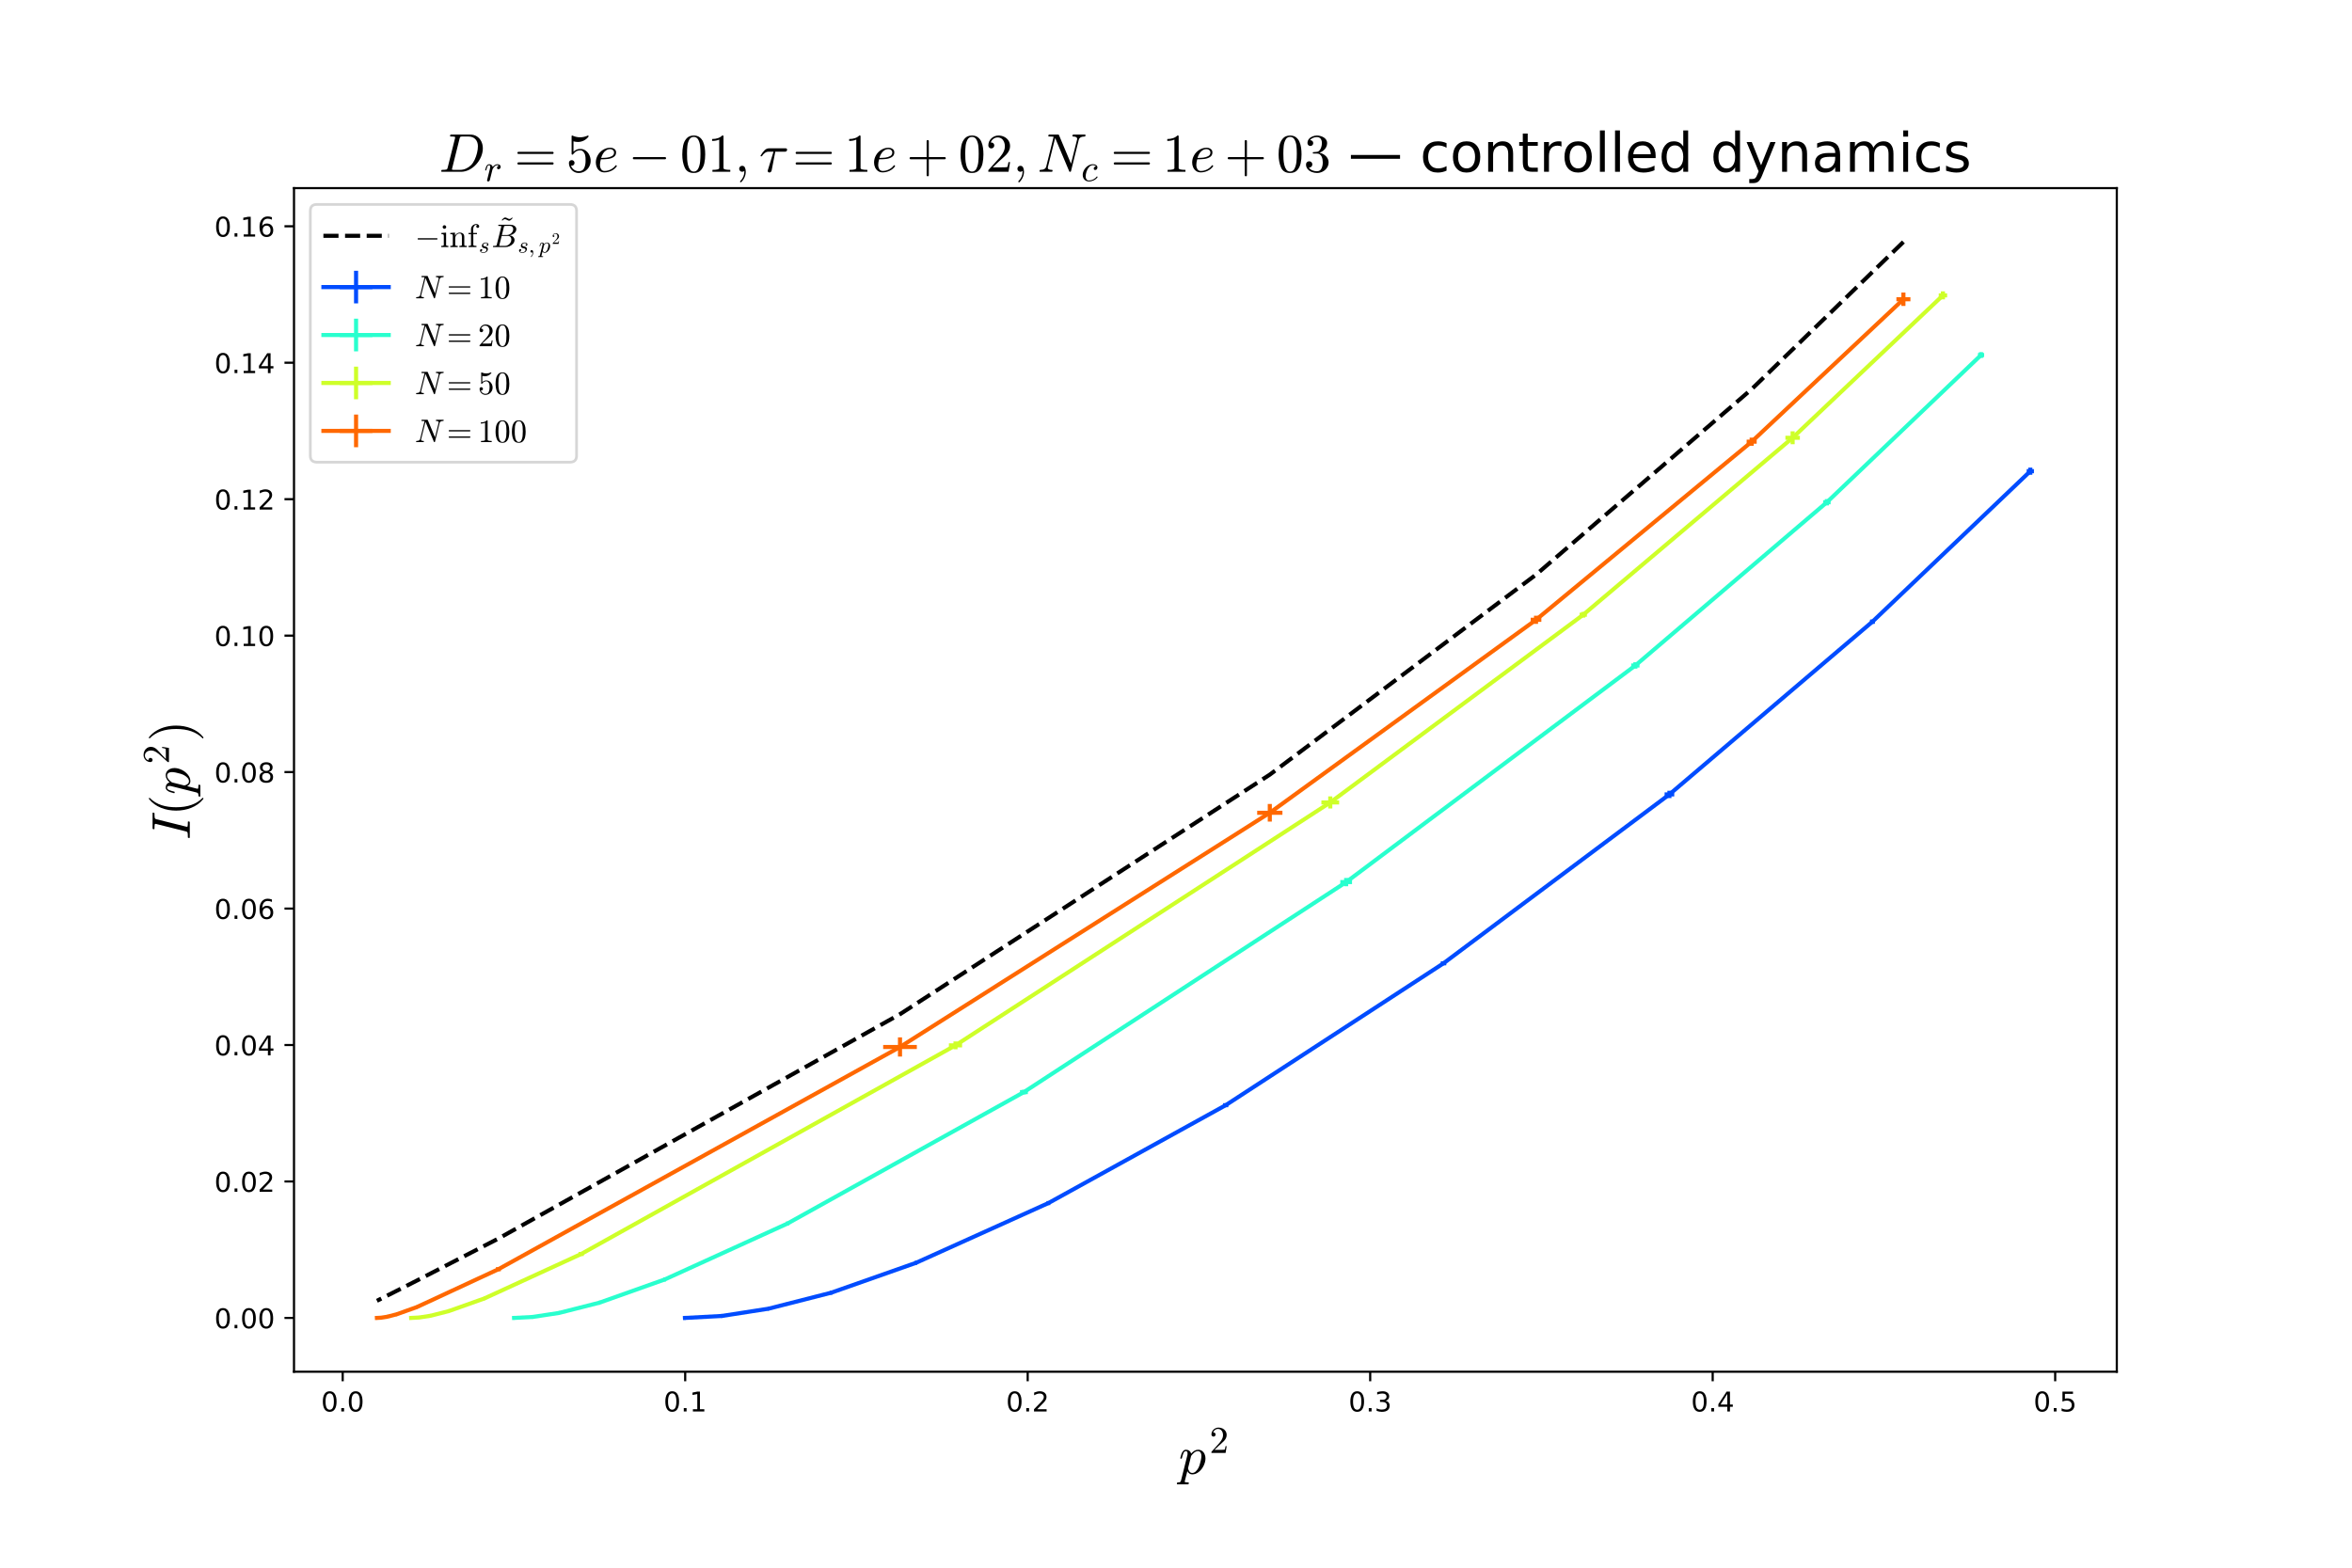 <?xml version="1.0" encoding="utf-8" standalone="no"?>
<!DOCTYPE svg PUBLIC "-//W3C//DTD SVG 1.1//EN"
  "http://www.w3.org/Graphics/SVG/1.1/DTD/svg11.dtd">
<!-- Created with matplotlib (http://matplotlib.org/) -->
<svg height="576pt" version="1.1" viewBox="0 0 864 576" width="864pt" xmlns="http://www.w3.org/2000/svg" xmlns:xlink="http://www.w3.org/1999/xlink">
 <defs>
  <style type="text/css">
*{stroke-linecap:butt;stroke-linejoin:round;}
  </style>
 </defs>
 <g id="figure_1">
  <g id="patch_1">
   <path d="M 0 576 
L 864 576 
L 864 0 
L 0 0 
z
" style="fill:#ffffff;"/>
  </g>
  <g id="axes_1">
   <g id="patch_2">
    <path d="M 108 504 
L 777.6 504 
L 777.6 69.12 
L 108 69.12 
z
" style="fill:#ffffff;"/>
   </g>
   <g id="matplotlib.axis_1">
    <g id="xtick_1">
     <g id="line2d_1">
      <defs>
       <path d="M 0 0 
L 0 3.5 
" id="m340e6906e6" style="stroke:#000000;stroke-width:0.8;"/>
      </defs>
      <g>
       <use style="stroke:#000000;stroke-width:0.8;" x="125.888" xlink:href="#m340e6906e6" y="504"/>
      </g>
     </g>
     <g id="text_1">
      <!-- 0.0 -->
      <defs>
       <path d="M 31.781 66.406 
Q 24.172 66.406 20.328 58.906 
Q 16.5 51.422 16.5 36.375 
Q 16.5 21.391 20.328 13.891 
Q 24.172 6.391 31.781 6.391 
Q 39.453 6.391 43.281 13.891 
Q 47.125 21.391 47.125 36.375 
Q 47.125 51.422 43.281 58.906 
Q 39.453 66.406 31.781 66.406 
z
M 31.781 74.219 
Q 44.047 74.219 50.516 64.516 
Q 56.984 54.828 56.984 36.375 
Q 56.984 17.969 50.516 8.266 
Q 44.047 -1.422 31.781 -1.422 
Q 19.531 -1.422 13.062 8.266 
Q 6.594 17.969 6.594 36.375 
Q 6.594 54.828 13.062 64.516 
Q 19.531 74.219 31.781 74.219 
z
" id="DejaVuSans-30"/>
       <path d="M 10.688 12.406 
L 21 12.406 
L 21 0 
L 10.688 0 
z
" id="DejaVuSans-2e"/>
      </defs>
      <g transform="translate(117.937 518.598)scale(0.1 -0.1)">
       <use xlink:href="#DejaVuSans-30"/>
       <use x="63.623" xlink:href="#DejaVuSans-2e"/>
       <use x="95.41" xlink:href="#DejaVuSans-30"/>
      </g>
     </g>
    </g>
    <g id="xtick_2">
     <g id="line2d_2">
      <g>
       <use style="stroke:#000000;stroke-width:0.8;" x="251.704" xlink:href="#m340e6906e6" y="504"/>
      </g>
     </g>
     <g id="text_2">
      <!-- 0.1 -->
      <defs>
       <path d="M 12.406 8.297 
L 28.516 8.297 
L 28.516 63.922 
L 10.984 60.406 
L 10.984 69.391 
L 28.422 72.906 
L 38.281 72.906 
L 38.281 8.297 
L 54.391 8.297 
L 54.391 0 
L 12.406 0 
z
" id="DejaVuSans-31"/>
      </defs>
      <g transform="translate(243.752 518.598)scale(0.1 -0.1)">
       <use xlink:href="#DejaVuSans-30"/>
       <use x="63.623" xlink:href="#DejaVuSans-2e"/>
       <use x="95.41" xlink:href="#DejaVuSans-31"/>
      </g>
     </g>
    </g>
    <g id="xtick_3">
     <g id="line2d_3">
      <g>
       <use style="stroke:#000000;stroke-width:0.8;" x="377.519" xlink:href="#m340e6906e6" y="504"/>
      </g>
     </g>
     <g id="text_3">
      <!-- 0.2 -->
      <defs>
       <path d="M 19.188 8.297 
L 53.609 8.297 
L 53.609 0 
L 7.328 0 
L 7.328 8.297 
Q 12.938 14.109 22.625 23.891 
Q 32.328 33.688 34.812 36.531 
Q 39.547 41.844 41.422 45.531 
Q 43.312 49.219 43.312 52.781 
Q 43.312 58.594 39.234 62.25 
Q 35.156 65.922 28.609 65.922 
Q 23.969 65.922 18.812 64.312 
Q 13.672 62.703 7.812 59.422 
L 7.812 69.391 
Q 13.766 71.781 18.938 73 
Q 24.125 74.219 28.422 74.219 
Q 39.75 74.219 46.484 68.547 
Q 53.219 62.891 53.219 53.422 
Q 53.219 48.922 51.531 44.891 
Q 49.859 40.875 45.406 35.406 
Q 44.188 33.984 37.641 27.219 
Q 31.109 20.453 19.188 8.297 
z
" id="DejaVuSans-32"/>
      </defs>
      <g transform="translate(369.568 518.598)scale(0.1 -0.1)">
       <use xlink:href="#DejaVuSans-30"/>
       <use x="63.623" xlink:href="#DejaVuSans-2e"/>
       <use x="95.41" xlink:href="#DejaVuSans-32"/>
      </g>
     </g>
    </g>
    <g id="xtick_4">
     <g id="line2d_4">
      <g>
       <use style="stroke:#000000;stroke-width:0.8;" x="503.334" xlink:href="#m340e6906e6" y="504"/>
      </g>
     </g>
     <g id="text_4">
      <!-- 0.3 -->
      <defs>
       <path d="M 40.578 39.312 
Q 47.656 37.797 51.625 33 
Q 55.609 28.219 55.609 21.188 
Q 55.609 10.406 48.188 4.484 
Q 40.766 -1.422 27.094 -1.422 
Q 22.516 -1.422 17.656 -0.516 
Q 12.797 0.391 7.625 2.203 
L 7.625 11.719 
Q 11.719 9.328 16.594 8.109 
Q 21.484 6.891 26.812 6.891 
Q 36.078 6.891 40.938 10.547 
Q 45.797 14.203 45.797 21.188 
Q 45.797 27.641 41.281 31.266 
Q 36.766 34.906 28.719 34.906 
L 20.219 34.906 
L 20.219 43.016 
L 29.109 43.016 
Q 36.375 43.016 40.234 45.922 
Q 44.094 48.828 44.094 54.297 
Q 44.094 59.906 40.109 62.906 
Q 36.141 65.922 28.719 65.922 
Q 24.656 65.922 20.016 65.031 
Q 15.375 64.156 9.812 62.312 
L 9.812 71.094 
Q 15.438 72.656 20.344 73.438 
Q 25.25 74.219 29.594 74.219 
Q 40.828 74.219 47.359 69.109 
Q 53.906 64.016 53.906 55.328 
Q 53.906 49.266 50.438 45.094 
Q 46.969 40.922 40.578 39.312 
z
" id="DejaVuSans-33"/>
      </defs>
      <g transform="translate(495.383 518.598)scale(0.1 -0.1)">
       <use xlink:href="#DejaVuSans-30"/>
       <use x="63.623" xlink:href="#DejaVuSans-2e"/>
       <use x="95.41" xlink:href="#DejaVuSans-33"/>
      </g>
     </g>
    </g>
    <g id="xtick_5">
     <g id="line2d_5">
      <g>
       <use style="stroke:#000000;stroke-width:0.8;" x="629.15" xlink:href="#m340e6906e6" y="504"/>
      </g>
     </g>
     <g id="text_5">
      <!-- 0.4 -->
      <defs>
       <path d="M 37.797 64.312 
L 12.891 25.391 
L 37.797 25.391 
z
M 35.203 72.906 
L 47.609 72.906 
L 47.609 25.391 
L 58.016 25.391 
L 58.016 17.188 
L 47.609 17.188 
L 47.609 0 
L 37.797 0 
L 37.797 17.188 
L 4.891 17.188 
L 4.891 26.703 
z
" id="DejaVuSans-34"/>
      </defs>
      <g transform="translate(621.198 518.598)scale(0.1 -0.1)">
       <use xlink:href="#DejaVuSans-30"/>
       <use x="63.623" xlink:href="#DejaVuSans-2e"/>
       <use x="95.41" xlink:href="#DejaVuSans-34"/>
      </g>
     </g>
    </g>
    <g id="xtick_6">
     <g id="line2d_6">
      <g>
       <use style="stroke:#000000;stroke-width:0.8;" x="754.965" xlink:href="#m340e6906e6" y="504"/>
      </g>
     </g>
     <g id="text_6">
      <!-- 0.5 -->
      <defs>
       <path d="M 10.797 72.906 
L 49.516 72.906 
L 49.516 64.594 
L 19.828 64.594 
L 19.828 46.734 
Q 21.969 47.469 24.109 47.828 
Q 26.266 48.188 28.422 48.188 
Q 40.625 48.188 47.75 41.5 
Q 54.891 34.812 54.891 23.391 
Q 54.891 11.625 47.562 5.094 
Q 40.234 -1.422 26.906 -1.422 
Q 22.312 -1.422 17.547 -0.641 
Q 12.797 0.141 7.719 1.703 
L 7.719 11.625 
Q 12.109 9.234 16.797 8.062 
Q 21.484 6.891 26.703 6.891 
Q 35.156 6.891 40.078 11.328 
Q 45.016 15.766 45.016 23.391 
Q 45.016 31 40.078 35.438 
Q 35.156 39.891 26.703 39.891 
Q 22.75 39.891 18.812 39.016 
Q 14.891 38.141 10.797 36.281 
z
" id="DejaVuSans-35"/>
      </defs>
      <g transform="translate(747.013 518.598)scale(0.1 -0.1)">
       <use xlink:href="#DejaVuSans-30"/>
       <use x="63.623" xlink:href="#DejaVuSans-2e"/>
       <use x="95.41" xlink:href="#DejaVuSans-35"/>
      </g>
     </g>
    </g>
    <g id="text_7">
     <!-- $p^2$ -->
     <defs>
      <path d="M -2.484 -19.391 
Q -3.422 -19.391 -3.422 -18.109 
Q -3.078 -15.922 -2.094 -15.922 
Q 1.031 -15.922 2.266 -15.359 
Q 3.516 -14.797 4.203 -12.5 
L 15.484 32.516 
Q 16.219 34.375 16.219 37.312 
Q 16.219 41.609 13.281 41.609 
Q 10.156 41.609 8.641 37.859 
Q 7.125 34.125 5.719 28.422 
Q 5.719 27.781 4.891 27.781 
L 3.719 27.781 
Q 3.469 27.781 3.172 28.141 
Q 2.875 28.516 2.875 28.812 
Q 3.953 33.156 4.953 36.172 
Q 5.953 39.203 8.078 41.688 
Q 10.203 44.188 13.375 44.188 
Q 16.797 44.188 19.375 42.25 
Q 21.969 40.328 22.703 37.016 
Q 25.438 40.188 28.75 42.188 
Q 32.078 44.188 35.594 44.188 
Q 39.797 44.188 42.891 41.938 
Q 46 39.703 47.562 36.062 
Q 49.125 32.422 49.125 28.219 
Q 49.125 21.781 45.828 14.891 
Q 42.531 8.016 36.891 3.438 
Q 31.25 -1.125 24.812 -1.125 
Q 21.875 -1.125 19.5 0.531 
Q 17.141 2.203 15.828 4.891 
L 11.281 -12.891 
Q 11.031 -14.359 10.984 -14.594 
Q 10.984 -15.922 17.578 -15.922 
Q 18.609 -15.922 18.609 -17.188 
Q 18.266 -18.5 18.047 -18.938 
Q 17.828 -19.391 16.891 -19.391 
z
M 24.906 1.516 
Q 28.375 1.516 31.344 4.375 
Q 34.328 7.234 36.188 10.797 
Q 37.547 13.484 38.734 17.359 
Q 39.938 21.234 40.812 25.625 
Q 41.703 30.031 41.703 32.625 
Q 41.703 34.906 41.094 36.906 
Q 40.484 38.922 39.094 40.266 
Q 37.703 41.609 35.406 41.609 
Q 31.734 41.609 28.484 38.984 
Q 25.25 36.375 22.609 32.516 
L 22.609 32.172 
L 17.094 10.109 
Q 17.781 6.547 19.734 4.031 
Q 21.688 1.516 24.906 1.516 
z
" id="Cmmi10-70"/>
      <path d="M 4.984 0 
L 4.984 2.688 
Q 4.984 2.938 5.172 3.219 
L 20.703 20.406 
Q 24.219 24.219 26.406 26.797 
Q 28.609 29.391 30.75 32.766 
Q 32.906 36.141 34.156 39.625 
Q 35.406 43.109 35.406 47.016 
Q 35.406 51.125 33.891 54.859 
Q 32.375 58.594 29.375 60.844 
Q 26.375 63.094 22.125 63.094 
Q 17.781 63.094 14.312 60.469 
Q 10.844 57.859 9.422 53.719 
Q 9.812 53.812 10.5 53.812 
Q 12.75 53.812 14.328 52.297 
Q 15.922 50.781 15.922 48.391 
Q 15.922 46.094 14.328 44.5 
Q 12.75 42.922 10.5 42.922 
Q 8.156 42.922 6.562 44.547 
Q 4.984 46.188 4.984 48.391 
Q 4.984 52.156 6.391 55.438 
Q 7.812 58.734 10.469 61.297 
Q 13.141 63.875 16.484 65.234 
Q 19.828 66.609 23.578 66.609 
Q 29.297 66.609 34.219 64.188 
Q 39.156 61.766 42.031 57.344 
Q 44.922 52.938 44.922 47.016 
Q 44.922 42.672 43.016 38.766 
Q 41.109 34.859 38.125 31.656 
Q 35.156 28.469 30.516 24.406 
Q 25.875 20.359 24.422 19 
L 13.094 8.109 
L 22.703 8.109 
Q 29.781 8.109 34.547 8.219 
Q 39.312 8.344 39.594 8.594 
Q 40.766 9.859 42 17.828 
L 44.922 17.828 
L 42.094 0 
z
" id="Cmr10-32"/>
     </defs>
     <g transform="translate(433 541.519)scale(0.2 -0.2)">
      <use transform="translate(0 0.109)" xlink:href="#Cmmi10-70"/>
      <use transform="translate(56.596 38.373)scale(0.7)" xlink:href="#Cmr10-32"/>
     </g>
    </g>
   </g>
   <g id="matplotlib.axis_2">
    <g id="ytick_1">
     <g id="line2d_7">
      <defs>
       <path d="M 0 0 
L -3.5 0 
" id="mcba9cacc73" style="stroke:#000000;stroke-width:0.8;"/>
      </defs>
      <g>
       <use style="stroke:#000000;stroke-width:0.8;" x="108" xlink:href="#mcba9cacc73" y="484.233"/>
      </g>
     </g>
     <g id="text_8">
      <!-- 0.00 -->
      <g transform="translate(78.734 488.032)scale(0.1 -0.1)">
       <use xlink:href="#DejaVuSans-30"/>
       <use x="63.623" xlink:href="#DejaVuSans-2e"/>
       <use x="95.41" xlink:href="#DejaVuSans-30"/>
       <use x="159.033" xlink:href="#DejaVuSans-30"/>
      </g>
     </g>
    </g>
    <g id="ytick_2">
     <g id="line2d_8">
      <g>
       <use style="stroke:#000000;stroke-width:0.8;" x="108" xlink:href="#mcba9cacc73" y="434.096"/>
      </g>
     </g>
     <g id="text_9">
      <!-- 0.02 -->
      <g transform="translate(78.734 437.896)scale(0.1 -0.1)">
       <use xlink:href="#DejaVuSans-30"/>
       <use x="63.623" xlink:href="#DejaVuSans-2e"/>
       <use x="95.41" xlink:href="#DejaVuSans-30"/>
       <use x="159.033" xlink:href="#DejaVuSans-32"/>
      </g>
     </g>
    </g>
    <g id="ytick_3">
     <g id="line2d_9">
      <g>
       <use style="stroke:#000000;stroke-width:0.8;" x="108" xlink:href="#mcba9cacc73" y="383.96"/>
      </g>
     </g>
     <g id="text_10">
      <!-- 0.04 -->
      <g transform="translate(78.734 387.759)scale(0.1 -0.1)">
       <use xlink:href="#DejaVuSans-30"/>
       <use x="63.623" xlink:href="#DejaVuSans-2e"/>
       <use x="95.41" xlink:href="#DejaVuSans-30"/>
       <use x="159.033" xlink:href="#DejaVuSans-34"/>
      </g>
     </g>
    </g>
    <g id="ytick_4">
     <g id="line2d_10">
      <g>
       <use style="stroke:#000000;stroke-width:0.8;" x="108" xlink:href="#mcba9cacc73" y="333.824"/>
      </g>
     </g>
     <g id="text_11">
      <!-- 0.06 -->
      <defs>
       <path d="M 33.016 40.375 
Q 26.375 40.375 22.484 35.828 
Q 18.609 31.297 18.609 23.391 
Q 18.609 15.531 22.484 10.953 
Q 26.375 6.391 33.016 6.391 
Q 39.656 6.391 43.531 10.953 
Q 47.406 15.531 47.406 23.391 
Q 47.406 31.297 43.531 35.828 
Q 39.656 40.375 33.016 40.375 
z
M 52.594 71.297 
L 52.594 62.312 
Q 48.875 64.062 45.094 64.984 
Q 41.312 65.922 37.594 65.922 
Q 27.828 65.922 22.672 59.328 
Q 17.531 52.734 16.797 39.406 
Q 19.672 43.656 24.016 45.922 
Q 28.375 48.188 33.594 48.188 
Q 44.578 48.188 50.953 41.516 
Q 57.328 34.859 57.328 23.391 
Q 57.328 12.156 50.688 5.359 
Q 44.047 -1.422 33.016 -1.422 
Q 20.359 -1.422 13.672 8.266 
Q 6.984 17.969 6.984 36.375 
Q 6.984 53.656 15.188 63.938 
Q 23.391 74.219 37.203 74.219 
Q 40.922 74.219 44.703 73.484 
Q 48.484 72.75 52.594 71.297 
z
" id="DejaVuSans-36"/>
      </defs>
      <g transform="translate(78.734 337.623)scale(0.1 -0.1)">
       <use xlink:href="#DejaVuSans-30"/>
       <use x="63.623" xlink:href="#DejaVuSans-2e"/>
       <use x="95.41" xlink:href="#DejaVuSans-30"/>
       <use x="159.033" xlink:href="#DejaVuSans-36"/>
      </g>
     </g>
    </g>
    <g id="ytick_5">
     <g id="line2d_11">
      <g>
       <use style="stroke:#000000;stroke-width:0.8;" x="108" xlink:href="#mcba9cacc73" y="283.688"/>
      </g>
     </g>
     <g id="text_12">
      <!-- 0.08 -->
      <defs>
       <path d="M 31.781 34.625 
Q 24.75 34.625 20.719 30.859 
Q 16.703 27.094 16.703 20.516 
Q 16.703 13.922 20.719 10.156 
Q 24.75 6.391 31.781 6.391 
Q 38.812 6.391 42.859 10.172 
Q 46.922 13.969 46.922 20.516 
Q 46.922 27.094 42.891 30.859 
Q 38.875 34.625 31.781 34.625 
z
M 21.922 38.812 
Q 15.578 40.375 12.031 44.719 
Q 8.5 49.078 8.5 55.328 
Q 8.5 64.062 14.719 69.141 
Q 20.953 74.219 31.781 74.219 
Q 42.672 74.219 48.875 69.141 
Q 55.078 64.062 55.078 55.328 
Q 55.078 49.078 51.531 44.719 
Q 48 40.375 41.703 38.812 
Q 48.828 37.156 52.797 32.312 
Q 56.781 27.484 56.781 20.516 
Q 56.781 9.906 50.312 4.234 
Q 43.844 -1.422 31.781 -1.422 
Q 19.734 -1.422 13.25 4.234 
Q 6.781 9.906 6.781 20.516 
Q 6.781 27.484 10.781 32.312 
Q 14.797 37.156 21.922 38.812 
z
M 18.312 54.391 
Q 18.312 48.734 21.844 45.562 
Q 25.391 42.391 31.781 42.391 
Q 38.141 42.391 41.719 45.562 
Q 45.312 48.734 45.312 54.391 
Q 45.312 60.062 41.719 63.234 
Q 38.141 66.406 31.781 66.406 
Q 25.391 66.406 21.844 63.234 
Q 18.312 60.062 18.312 54.391 
z
" id="DejaVuSans-38"/>
      </defs>
      <g transform="translate(78.734 287.487)scale(0.1 -0.1)">
       <use xlink:href="#DejaVuSans-30"/>
       <use x="63.623" xlink:href="#DejaVuSans-2e"/>
       <use x="95.41" xlink:href="#DejaVuSans-30"/>
       <use x="159.033" xlink:href="#DejaVuSans-38"/>
      </g>
     </g>
    </g>
    <g id="ytick_6">
     <g id="line2d_12">
      <g>
       <use style="stroke:#000000;stroke-width:0.8;" x="108" xlink:href="#mcba9cacc73" y="233.551"/>
      </g>
     </g>
     <g id="text_13">
      <!-- 0.10 -->
      <g transform="translate(78.734 237.351)scale(0.1 -0.1)">
       <use xlink:href="#DejaVuSans-30"/>
       <use x="63.623" xlink:href="#DejaVuSans-2e"/>
       <use x="95.41" xlink:href="#DejaVuSans-31"/>
       <use x="159.033" xlink:href="#DejaVuSans-30"/>
      </g>
     </g>
    </g>
    <g id="ytick_7">
     <g id="line2d_13">
      <g>
       <use style="stroke:#000000;stroke-width:0.8;" x="108" xlink:href="#mcba9cacc73" y="183.415"/>
      </g>
     </g>
     <g id="text_14">
      <!-- 0.12 -->
      <g transform="translate(78.734 187.214)scale(0.1 -0.1)">
       <use xlink:href="#DejaVuSans-30"/>
       <use x="63.623" xlink:href="#DejaVuSans-2e"/>
       <use x="95.41" xlink:href="#DejaVuSans-31"/>
       <use x="159.033" xlink:href="#DejaVuSans-32"/>
      </g>
     </g>
    </g>
    <g id="ytick_8">
     <g id="line2d_14">
      <g>
       <use style="stroke:#000000;stroke-width:0.8;" x="108" xlink:href="#mcba9cacc73" y="133.279"/>
      </g>
     </g>
     <g id="text_15">
      <!-- 0.14 -->
      <g transform="translate(78.734 137.078)scale(0.1 -0.1)">
       <use xlink:href="#DejaVuSans-30"/>
       <use x="63.623" xlink:href="#DejaVuSans-2e"/>
       <use x="95.41" xlink:href="#DejaVuSans-31"/>
       <use x="159.033" xlink:href="#DejaVuSans-34"/>
      </g>
     </g>
    </g>
    <g id="ytick_9">
     <g id="line2d_15">
      <g>
       <use style="stroke:#000000;stroke-width:0.8;" x="108" xlink:href="#mcba9cacc73" y="83.143"/>
      </g>
     </g>
     <g id="text_16">
      <!-- 0.16 -->
      <g transform="translate(78.734 86.942)scale(0.1 -0.1)">
       <use xlink:href="#DejaVuSans-30"/>
       <use x="63.623" xlink:href="#DejaVuSans-2e"/>
       <use x="95.41" xlink:href="#DejaVuSans-31"/>
       <use x="159.033" xlink:href="#DejaVuSans-36"/>
      </g>
     </g>
    </g>
    <g id="text_17">
     <!-- $I(p^2)$ -->
     <defs>
      <path d="M 4.203 0 
Q 3.219 0 3.219 1.312 
Q 3.609 3.516 4.5 3.516 
Q 10.406 3.516 12.5 3.906 
Q 14.797 4.438 15.375 6.891 
L 29.109 61.812 
Q 29.297 62.797 29.297 63.094 
Q 29.297 63.719 28.969 63.984 
Q 28.656 64.266 27.984 64.406 
Q 25.984 64.797 20.406 64.797 
Q 19.391 64.797 19.391 66.109 
Q 19.734 67.391 19.922 67.844 
Q 20.125 68.312 21.094 68.312 
L 49.031 68.312 
Q 50 68.312 50 67 
Q 49.953 66.75 49.797 66.156 
Q 49.656 65.578 49.406 65.188 
Q 49.172 64.797 48.688 64.797 
Q 42.828 64.797 40.578 64.406 
Q 38.375 63.875 37.797 61.375 
L 24.125 6.5 
Q 23.875 5.281 23.875 5.172 
Q 23.875 4.938 23.953 4.719 
Q 24.031 4.5 24.25 4.328 
Q 24.469 4.156 24.688 4.078 
Q 24.906 4 25.203 3.906 
Q 27.094 3.516 32.812 3.516 
Q 33.797 3.516 33.797 2.203 
Q 33.453 0.781 33.25 0.391 
Q 33.062 0 32.078 0 
z
" id="Cmmi10-49"/>
      <path d="M 31 -24.812 
Q 25.438 -20.406 21.406 -14.719 
Q 17.391 -9.031 14.812 -2.578 
Q 12.25 3.859 10.984 10.891 
Q 9.719 17.922 9.719 25 
Q 9.719 32.172 10.984 39.203 
Q 12.25 46.234 14.859 52.734 
Q 17.484 59.234 21.531 64.891 
Q 25.594 70.562 31 74.812 
Q 31 75 31.5 75 
L 32.422 75 
Q 32.719 75 32.953 74.734 
Q 33.203 74.469 33.203 74.125 
Q 33.203 73.688 33.016 73.484 
Q 28.125 68.703 24.875 63.234 
Q 21.625 57.766 19.641 51.578 
Q 17.672 45.406 16.797 38.781 
Q 15.922 32.172 15.922 25 
Q 15.922 -6.781 32.906 -23.297 
Q 33.203 -23.578 33.203 -24.125 
Q 33.203 -24.359 32.938 -24.672 
Q 32.672 -25 32.422 -25 
L 31.5 -25 
Q 31 -25 31 -24.812 
z
" id="Cmr10-28"/>
      <path d="M 6.5 -25 
Q 5.609 -25 5.609 -24.125 
Q 5.609 -23.688 5.812 -23.484 
Q 22.906 -6.781 22.906 25 
Q 22.906 56.781 6 73.297 
Q 5.609 73.531 5.609 74.125 
Q 5.609 74.469 5.875 74.734 
Q 6.156 75 6.5 75 
L 7.422 75 
Q 7.719 75 7.906 74.812 
Q 15.094 69.141 19.875 61.031 
Q 24.656 52.938 26.875 43.75 
Q 29.109 34.578 29.109 25 
Q 29.109 17.922 27.906 11.062 
Q 26.703 4.203 24.094 -2.453 
Q 21.484 -9.125 17.484 -14.766 
Q 13.484 -20.406 7.906 -24.812 
Q 7.719 -25 7.422 -25 
z
" id="Cmr10-29"/>
     </defs>
     <g transform="translate(69.734 308.56)rotate(-90)scale(0.2 -0.2)">
      <use transform="translate(0 0.109)" xlink:href="#Cmmi10-49"/>
      <use transform="translate(43.896 0.109)" xlink:href="#Cmr10-28"/>
      <use transform="translate(82.715 0.109)" xlink:href="#Cmmi10-70"/>
      <use transform="translate(139.311 38.373)scale(0.7)" xlink:href="#Cmr10-32"/>
      <use transform="translate(180.688 0.109)" xlink:href="#Cmr10-29"/>
     </g>
    </g>
   </g>
   <g id="LineCollection_1">
    <path clip-path="url(#pc37d14a88c)" d="M 744.493 173.121 
L 747.164 173.121 
" style="fill:none;stroke:#004cff;stroke-width:1.5;"/>
    <path clip-path="url(#pc37d14a88c)" d="M 686.923 228.433 
L 688.712 228.433 
" style="fill:none;stroke:#004cff;stroke-width:1.5;"/>
    <path clip-path="url(#pc37d14a88c)" d="M 611.492 291.873 
L 615.024 291.873 
" style="fill:none;stroke:#004cff;stroke-width:1.5;"/>
    <path clip-path="url(#pc37d14a88c)" d="M 529.268 353.928 
L 531.29 353.928 
" style="fill:none;stroke:#004cff;stroke-width:1.5;"/>
    <path clip-path="url(#pc37d14a88c)" d="M 449.294 406.075 
L 451.213 406.075 
" style="fill:none;stroke:#004cff;stroke-width:1.5;"/>
    <path clip-path="url(#pc37d14a88c)" d="M 384.427 442.036 
L 385.821 442.036 
" style="fill:none;stroke:#004cff;stroke-width:1.5;"/>
    <path clip-path="url(#pc37d14a88c)" d="M 335.982 464 
L 336.925 464 
" style="fill:none;stroke:#004cff;stroke-width:1.5;"/>
    <path clip-path="url(#pc37d14a88c)" d="M 304.846 474.966 
L 305.809 474.966 
" style="fill:none;stroke:#004cff;stroke-width:1.5;"/>
    <path clip-path="url(#pc37d14a88c)" d="M 282.09 480.85 
L 282.444 480.85 
" style="fill:none;stroke:#004cff;stroke-width:1.5;"/>
    <path clip-path="url(#pc37d14a88c)" d="M 264.904 483.51 
L 265.363 483.51 
" style="fill:none;stroke:#004cff;stroke-width:1.5;"/>
    <path clip-path="url(#pc37d14a88c)" d="M 251.463 484.233 
L 251.766 484.233 
" style="fill:none;stroke:#004cff;stroke-width:1.5;"/>
   </g>
   <g id="LineCollection_2">
    <path clip-path="url(#pc37d14a88c)" d="M 745.828 174.429 
L 745.828 171.813 
" style="fill:none;stroke:#004cff;stroke-width:1.5;"/>
    <path clip-path="url(#pc37d14a88c)" d="M 687.817 229.2 
L 687.817 227.665 
" style="fill:none;stroke:#004cff;stroke-width:1.5;"/>
    <path clip-path="url(#pc37d14a88c)" d="M 613.258 293.218 
L 613.258 290.528 
" style="fill:none;stroke:#004cff;stroke-width:1.5;"/>
    <path clip-path="url(#pc37d14a88c)" d="M 530.279 354.607 
L 530.279 353.249 
" style="fill:none;stroke:#004cff;stroke-width:1.5;"/>
    <path clip-path="url(#pc37d14a88c)" d="M 450.253 406.643 
L 450.253 405.508 
" style="fill:none;stroke:#004cff;stroke-width:1.5;"/>
    <path clip-path="url(#pc37d14a88c)" d="M 385.124 442.367 
L 385.124 441.704 
" style="fill:none;stroke:#004cff;stroke-width:1.5;"/>
    <path clip-path="url(#pc37d14a88c)" d="M 336.454 464.179 
L 336.454 463.821 
" style="fill:none;stroke:#004cff;stroke-width:1.5;"/>
    <path clip-path="url(#pc37d14a88c)" d="M 305.328 475.1 
L 305.328 474.832 
" style="fill:none;stroke:#004cff;stroke-width:1.5;"/>
    <path clip-path="url(#pc37d14a88c)" d="M 282.267 480.884 
L 282.267 480.816 
" style="fill:none;stroke:#004cff;stroke-width:1.5;"/>
    <path clip-path="url(#pc37d14a88c)" d="M 265.134 483.532 
L 265.134 483.488 
" style="fill:none;stroke:#004cff;stroke-width:1.5;"/>
    <path clip-path="url(#pc37d14a88c)" d="M 251.615 484.233 
L 251.615 484.233 
" style="fill:none;stroke:#004cff;stroke-width:1.5;"/>
   </g>
   <g id="LineCollection_3">
    <path clip-path="url(#pc37d14a88c)" d="M 726.599 130.453 
L 728.871 130.453 
" style="fill:none;stroke:#29ffce;stroke-width:1.5;"/>
    <path clip-path="url(#pc37d14a88c)" d="M 669.733 184.536 
L 672.471 184.536 
" style="fill:none;stroke:#29ffce;stroke-width:1.5;"/>
    <path clip-path="url(#pc37d14a88c)" d="M 599.222 244.506 
L 602.264 244.506 
" style="fill:none;stroke:#29ffce;stroke-width:1.5;"/>
    <path clip-path="url(#pc37d14a88c)" d="M 492.354 324.1 
L 496.662 324.1 
" style="fill:none;stroke:#29ffce;stroke-width:1.5;"/>
    <path clip-path="url(#pc37d14a88c)" d="M 374.685 401.257 
L 377.587 401.257 
" style="fill:none;stroke:#29ffce;stroke-width:1.5;"/>
    <path clip-path="url(#pc37d14a88c)" d="M 288.641 449.572 
L 289.842 449.572 
" style="fill:none;stroke:#29ffce;stroke-width:1.5;"/>
    <path clip-path="url(#pc37d14a88c)" d="M 243.628 470.12 
L 244.663 470.12 
" style="fill:none;stroke:#29ffce;stroke-width:1.5;"/>
    <path clip-path="url(#pc37d14a88c)" d="M 219.966 478.632 
L 220.422 478.632 
" style="fill:none;stroke:#29ffce;stroke-width:1.5;"/>
    <path clip-path="url(#pc37d14a88c)" d="M 205.22 482.398 
L 205.517 482.398 
" style="fill:none;stroke:#29ffce;stroke-width:1.5;"/>
    <path clip-path="url(#pc37d14a88c)" d="M 195.554 483.878 
L 195.738 483.878 
" style="fill:none;stroke:#29ffce;stroke-width:1.5;"/>
    <path clip-path="url(#pc37d14a88c)" d="M 188.765 484.233 
L 188.896 484.233 
" style="fill:none;stroke:#29ffce;stroke-width:1.5;"/>
   </g>
   <g id="LineCollection_4">
    <path clip-path="url(#pc37d14a88c)" d="M 727.735 131.518 
L 727.735 129.388 
" style="fill:none;stroke:#29ffce;stroke-width:1.5;"/>
    <path clip-path="url(#pc37d14a88c)" d="M 671.102 185.705 
L 671.102 183.367 
" style="fill:none;stroke:#29ffce;stroke-width:1.5;"/>
    <path clip-path="url(#pc37d14a88c)" d="M 600.743 245.686 
L 600.743 243.327 
" style="fill:none;stroke:#29ffce;stroke-width:1.5;"/>
    <path clip-path="url(#pc37d14a88c)" d="M 494.508 325.625 
L 494.508 322.575 
" style="fill:none;stroke:#29ffce;stroke-width:1.5;"/>
    <path clip-path="url(#pc37d14a88c)" d="M 376.136 402.089 
L 376.136 400.424 
" style="fill:none;stroke:#29ffce;stroke-width:1.5;"/>
    <path clip-path="url(#pc37d14a88c)" d="M 289.241 449.852 
L 289.241 449.292 
" style="fill:none;stroke:#29ffce;stroke-width:1.5;"/>
    <path clip-path="url(#pc37d14a88c)" d="M 244.145 470.313 
L 244.145 469.927 
" style="fill:none;stroke:#29ffce;stroke-width:1.5;"/>
    <path clip-path="url(#pc37d14a88c)" d="M 220.194 478.695 
L 220.194 478.57 
" style="fill:none;stroke:#29ffce;stroke-width:1.5;"/>
    <path clip-path="url(#pc37d14a88c)" d="M 205.369 482.425 
L 205.369 482.37 
" style="fill:none;stroke:#29ffce;stroke-width:1.5;"/>
    <path clip-path="url(#pc37d14a88c)" d="M 195.646 483.887 
L 195.646 483.869 
" style="fill:none;stroke:#29ffce;stroke-width:1.5;"/>
    <path clip-path="url(#pc37d14a88c)" d="M 188.831 484.233 
L 188.831 484.233 
" style="fill:none;stroke:#29ffce;stroke-width:1.5;"/>
   </g>
   <g id="LineCollection_5">
    <path clip-path="url(#pc37d14a88c)" d="M 712.192 108.522 
L 715.27 108.522 
" style="fill:none;stroke:#ceff29;stroke-width:1.5;"/>
    <path clip-path="url(#pc37d14a88c)" d="M 655.858 160.844 
L 661.179 160.844 
" style="fill:none;stroke:#ceff29;stroke-width:1.5;"/>
    <path clip-path="url(#pc37d14a88c)" d="M 580.251 225.869 
L 582.936 225.869 
" style="fill:none;stroke:#ceff29;stroke-width:1.5;"/>
    <path clip-path="url(#pc37d14a88c)" d="M 485.403 294.832 
L 491.935 294.832 
" style="fill:none;stroke:#ceff29;stroke-width:1.5;"/>
    <path clip-path="url(#pc37d14a88c)" d="M 348.58 384.081 
L 353.418 384.081 
" style="fill:none;stroke:#ceff29;stroke-width:1.5;"/>
    <path clip-path="url(#pc37d14a88c)" d="M 212.517 460.746 
L 214.452 460.746 
" style="fill:none;stroke:#ceff29;stroke-width:1.5;"/>
    <path clip-path="url(#pc37d14a88c)" d="M 177.741 477.068 
L 178.156 477.068 
" style="fill:none;stroke:#ceff29;stroke-width:1.5;"/>
    <path clip-path="url(#pc37d14a88c)" d="M 164.702 481.731 
L 164.983 481.731 
" style="fill:none;stroke:#ceff29;stroke-width:1.5;"/>
    <path clip-path="url(#pc37d14a88c)" d="M 158.17 483.422 
L 158.281 483.422 
" style="fill:none;stroke:#ceff29;stroke-width:1.5;"/>
    <path clip-path="url(#pc37d14a88c)" d="M 153.945 484.076 
L 154.039 484.076 
" style="fill:none;stroke:#ceff29;stroke-width:1.5;"/>
    <path clip-path="url(#pc37d14a88c)" d="M 151.004 484.233 
L 151.059 484.233 
" style="fill:none;stroke:#ceff29;stroke-width:1.5;"/>
   </g>
   <g id="LineCollection_6">
    <path clip-path="url(#pc37d14a88c)" d="M 713.731 110.004 
L 713.731 107.039 
" style="fill:none;stroke:#ceff29;stroke-width:1.5;"/>
    <path clip-path="url(#pc37d14a88c)" d="M 658.518 163.224 
L 658.518 158.464 
" style="fill:none;stroke:#ceff29;stroke-width:1.5;"/>
    <path clip-path="url(#pc37d14a88c)" d="M 581.593 226.917 
L 581.593 224.821 
" style="fill:none;stroke:#ceff29;stroke-width:1.5;"/>
    <path clip-path="url(#pc37d14a88c)" d="M 488.669 297.065 
L 488.669 292.6 
" style="fill:none;stroke:#ceff29;stroke-width:1.5;"/>
    <path clip-path="url(#pc37d14a88c)" d="M 350.999 385.519 
L 350.999 382.644 
" style="fill:none;stroke:#ceff29;stroke-width:1.5;"/>
    <path clip-path="url(#pc37d14a88c)" d="M 213.485 461.199 
L 213.485 460.292 
" style="fill:none;stroke:#ceff29;stroke-width:1.5;"/>
    <path clip-path="url(#pc37d14a88c)" d="M 177.949 477.143 
L 177.949 476.993 
" style="fill:none;stroke:#ceff29;stroke-width:1.5;"/>
    <path clip-path="url(#pc37d14a88c)" d="M 164.842 481.771 
L 164.842 481.691 
" style="fill:none;stroke:#ceff29;stroke-width:1.5;"/>
    <path clip-path="url(#pc37d14a88c)" d="M 158.225 483.432 
L 158.225 483.411 
" style="fill:none;stroke:#ceff29;stroke-width:1.5;"/>
    <path clip-path="url(#pc37d14a88c)" d="M 153.992 484.081 
L 153.992 484.072 
" style="fill:none;stroke:#ceff29;stroke-width:1.5;"/>
    <path clip-path="url(#pc37d14a88c)" d="M 151.031 484.233 
L 151.031 484.233 
" style="fill:none;stroke:#ceff29;stroke-width:1.5;"/>
   </g>
   <g id="LineCollection_7">
    <path clip-path="url(#pc37d14a88c)" d="M 696.637 109.948 
L 701.788 109.948 
" style="fill:none;stroke:#ff6800;stroke-width:1.5;"/>
    <path clip-path="url(#pc37d14a88c)" d="M 641.627 162.292 
L 645.312 162.292 
" style="fill:none;stroke:#ff6800;stroke-width:1.5;"/>
    <path clip-path="url(#pc37d14a88c)" d="M 562.293 227.726 
L 566.209 227.726 
" style="fill:none;stroke:#ff6800;stroke-width:1.5;"/>
    <path clip-path="url(#pc37d14a88c)" d="M 461.823 298.628 
L 471.094 298.628 
" style="fill:none;stroke:#ff6800;stroke-width:1.5;"/>
    <path clip-path="url(#pc37d14a88c)" d="M 324.427 384.68 
L 336.796 384.68 
" style="fill:none;stroke:#ff6800;stroke-width:1.5;"/>
    <path clip-path="url(#pc37d14a88c)" d="M 182.147 466.346 
L 183.986 466.346 
" style="fill:none;stroke:#ff6800;stroke-width:1.5;"/>
    <path clip-path="url(#pc37d14a88c)" d="M 153.025 480.242 
L 153.25 480.242 
" style="fill:none;stroke:#ff6800;stroke-width:1.5;"/>
    <path clip-path="url(#pc37d14a88c)" d="M 145.605 482.909 
L 145.762 482.909 
" style="fill:none;stroke:#ff6800;stroke-width:1.5;"/>
    <path clip-path="url(#pc37d14a88c)" d="M 142.077 483.818 
L 142.18 483.818 
" style="fill:none;stroke:#ff6800;stroke-width:1.5;"/>
    <path clip-path="url(#pc37d14a88c)" d="M 139.915 484.156 
L 139.953 484.156 
" style="fill:none;stroke:#ff6800;stroke-width:1.5;"/>
    <path clip-path="url(#pc37d14a88c)" d="M 138.436 484.233 
L 138.483 484.233 
" style="fill:none;stroke:#ff6800;stroke-width:1.5;"/>
   </g>
   <g id="LineCollection_8">
    <path clip-path="url(#pc37d14a88c)" d="M 699.213 112.407 
L 699.213 107.489 
" style="fill:none;stroke:#ff6800;stroke-width:1.5;"/>
    <path clip-path="url(#pc37d14a88c)" d="M 643.47 163.798 
L 643.47 160.786 
" style="fill:none;stroke:#ff6800;stroke-width:1.5;"/>
    <path clip-path="url(#pc37d14a88c)" d="M 564.251 229.223 
L 564.251 226.229 
" style="fill:none;stroke:#ff6800;stroke-width:1.5;"/>
    <path clip-path="url(#pc37d14a88c)" d="M 466.458 301.86 
L 466.458 295.396 
" style="fill:none;stroke:#ff6800;stroke-width:1.5;"/>
    <path clip-path="url(#pc37d14a88c)" d="M 330.612 388.21 
L 330.612 381.15 
" style="fill:none;stroke:#ff6800;stroke-width:1.5;"/>
    <path clip-path="url(#pc37d14a88c)" d="M 183.066 466.787 
L 183.066 465.905 
" style="fill:none;stroke:#ff6800;stroke-width:1.5;"/>
    <path clip-path="url(#pc37d14a88c)" d="M 153.138 480.285 
L 153.138 480.199 
" style="fill:none;stroke:#ff6800;stroke-width:1.5;"/>
    <path clip-path="url(#pc37d14a88c)" d="M 145.684 482.931 
L 145.684 482.887 
" style="fill:none;stroke:#ff6800;stroke-width:1.5;"/>
    <path clip-path="url(#pc37d14a88c)" d="M 142.129 483.828 
L 142.129 483.808 
" style="fill:none;stroke:#ff6800;stroke-width:1.5;"/>
    <path clip-path="url(#pc37d14a88c)" d="M 139.934 484.158 
L 139.934 484.154 
" style="fill:none;stroke:#ff6800;stroke-width:1.5;"/>
    <path clip-path="url(#pc37d14a88c)" d="M 138.46 484.233 
L 138.46 484.233 
" style="fill:none;stroke:#ff6800;stroke-width:1.5;"/>
   </g>
   <g id="line2d_16">
    <path clip-path="url(#pc37d14a88c)" d="M 699.213 88.887 
L 643.47 142.984 
L 564.251 211.137 
L 466.458 284.616 
L 330.612 372.628 
L 183.066 455.079 
L 153.138 470.51 
L 145.684 474.294 
L 142.129 476.09 
L 139.934 477.197 
L 138.46 477.939 
" style="fill:none;stroke:#000000;stroke-dasharray:5.55,2.4;stroke-dashoffset:0;stroke-width:1.5;"/>
   </g>
   <g id="line2d_17">
    <path clip-path="url(#pc37d14a88c)" d="M 745.828 173.121 
L 687.817 228.433 
L 613.258 291.873 
L 530.279 353.928 
L 450.253 406.075 
L 385.124 442.036 
L 336.454 464 
L 305.328 474.966 
L 282.267 480.85 
L 265.134 483.51 
L 251.615 484.233 
" style="fill:none;stroke:#004cff;stroke-linecap:square;stroke-width:1.5;"/>
   </g>
   <g id="line2d_18">
    <path clip-path="url(#pc37d14a88c)" d="M 727.735 130.453 
L 671.102 184.536 
L 600.743 244.506 
L 494.508 324.1 
L 376.136 401.257 
L 289.241 449.572 
L 244.145 470.12 
L 220.194 478.632 
L 205.369 482.398 
L 195.646 483.878 
L 188.831 484.233 
" style="fill:none;stroke:#29ffce;stroke-linecap:square;stroke-width:1.5;"/>
   </g>
   <g id="line2d_19">
    <path clip-path="url(#pc37d14a88c)" d="M 713.731 108.522 
L 658.518 160.844 
L 581.593 225.869 
L 488.669 294.832 
L 350.999 384.081 
L 213.485 460.746 
L 177.949 477.068 
L 164.842 481.731 
L 158.225 483.422 
L 153.992 484.076 
L 151.031 484.233 
" style="fill:none;stroke:#ceff29;stroke-linecap:square;stroke-width:1.5;"/>
   </g>
   <g id="line2d_20">
    <path clip-path="url(#pc37d14a88c)" d="M 699.213 109.948 
L 643.47 162.292 
L 564.251 227.726 
L 466.458 298.628 
L 330.612 384.68 
L 183.066 466.346 
L 153.138 480.242 
L 145.684 482.909 
L 142.129 483.818 
L 139.934 484.156 
L 138.46 484.233 
" style="fill:none;stroke:#ff6800;stroke-linecap:square;stroke-width:1.5;"/>
   </g>
   <g id="patch_3">
    <path d="M 108 504 
L 108 69.12 
" style="fill:none;stroke:#000000;stroke-linecap:square;stroke-linejoin:miter;stroke-width:0.8;"/>
   </g>
   <g id="patch_4">
    <path d="M 777.6 504 
L 777.6 69.12 
" style="fill:none;stroke:#000000;stroke-linecap:square;stroke-linejoin:miter;stroke-width:0.8;"/>
   </g>
   <g id="patch_5">
    <path d="M 108 504 
L 777.6 504 
" style="fill:none;stroke:#000000;stroke-linecap:square;stroke-linejoin:miter;stroke-width:0.8;"/>
   </g>
   <g id="patch_6">
    <path d="M 108 69.12 
L 777.6 69.12 
" style="fill:none;stroke:#000000;stroke-linecap:square;stroke-linejoin:miter;stroke-width:0.8;"/>
   </g>
   <g id="text_18">
    <!-- $D_r=5e-01, \tau=1e+02, N_c=1e+03$ — controlled dynamics -->
    <defs>
     <path d="M 4.891 0 
Q 3.906 0 3.906 1.312 
Q 3.953 1.562 4.094 2.172 
Q 4.25 2.781 4.516 3.141 
Q 4.781 3.516 5.172 3.516 
Q 11.281 3.516 13.719 4.203 
Q 14.984 4.641 15.578 6.891 
L 29.297 61.812 
Q 29.5 62.797 29.5 63.188 
Q 29.5 64.266 28.328 64.406 
Q 26.422 64.797 21.094 64.797 
Q 20.125 64.797 20.125 66.109 
Q 20.172 66.359 20.312 66.969 
Q 20.453 67.578 20.719 67.938 
Q 21 68.312 21.391 68.312 
L 57.328 68.312 
Q 64.312 68.312 69.531 64.922 
Q 74.75 61.531 77.531 55.781 
Q 80.328 50.047 80.328 43.109 
Q 80.328 35.453 77.141 27.781 
Q 73.969 20.125 68.25 13.766 
Q 62.547 7.422 55.219 3.703 
Q 47.906 0 40.188 0 
z
M 23.578 4.297 
Q 23.578 3.516 27 3.516 
L 38.625 3.516 
Q 44.188 3.516 49.359 5.812 
Q 54.547 8.109 58.594 12.109 
Q 62.359 15.875 65.234 21.969 
Q 68.109 28.078 69.703 34.719 
Q 71.297 41.359 71.297 46.922 
Q 71.297 50.984 70.094 54.25 
Q 68.891 57.516 66.719 59.859 
Q 64.547 62.203 61.281 63.5 
Q 58.016 64.797 53.906 64.797 
L 42.922 64.797 
Q 40.188 64.797 39.297 64.328 
Q 38.422 63.875 37.703 61.375 
L 24.031 6.5 
Q 23.578 5.281 23.578 4.297 
z
" id="Cmmi10-44"/>
     <path d="M 7.719 1.703 
Q 7.719 2.297 7.812 2.594 
L 15.281 32.422 
Q 16.016 35.203 16.016 37.312 
Q 16.016 41.609 13.094 41.609 
Q 9.969 41.609 8.453 37.859 
Q 6.938 34.125 5.516 28.422 
Q 5.516 28.125 5.219 27.953 
Q 4.938 27.781 4.688 27.781 
L 3.516 27.781 
Q 3.172 27.781 2.922 28.141 
Q 2.688 28.516 2.688 28.812 
Q 3.766 33.156 4.766 36.172 
Q 5.766 39.203 7.891 41.688 
Q 10.016 44.188 13.188 44.188 
Q 16.656 44.188 19.266 42.188 
Q 21.875 40.188 22.516 36.922 
Q 25.047 40.234 28.297 42.203 
Q 31.547 44.188 35.406 44.188 
Q 38.578 44.188 40.984 42.328 
Q 43.406 40.484 43.406 37.312 
Q 43.406 34.766 41.812 32.875 
Q 40.234 31 37.594 31 
Q 35.984 31 34.891 32 
Q 33.797 33.016 33.797 34.625 
Q 33.797 36.812 35.406 38.547 
Q 37.016 40.281 39.109 40.281 
Q 37.5 41.609 35.203 41.609 
Q 30.906 41.609 27.734 38.547 
Q 24.562 35.5 22.016 30.812 
L 14.891 2.203 
Q 14.547 0.828 13.344 -0.141 
Q 12.156 -1.125 10.688 -1.125 
Q 9.469 -1.125 8.594 -0.344 
Q 7.719 0.438 7.719 1.703 
z
" id="Cmmi10-72"/>
     <path d="M 7.516 13.281 
Q 6.688 13.281 6.141 13.906 
Q 5.609 14.547 5.609 15.281 
Q 5.609 16.109 6.141 16.688 
Q 6.688 17.281 7.516 17.281 
L 70.312 17.281 
Q 71.047 17.281 71.578 16.688 
Q 72.125 16.109 72.125 15.281 
Q 72.125 14.547 71.578 13.906 
Q 71.047 13.281 70.312 13.281 
z
M 7.516 32.719 
Q 6.688 32.719 6.141 33.297 
Q 5.609 33.891 5.609 34.719 
Q 5.609 35.453 6.141 36.078 
Q 6.688 36.719 7.516 36.719 
L 70.312 36.719 
Q 71.047 36.719 71.578 36.078 
Q 72.125 35.453 72.125 34.719 
Q 72.125 33.891 71.578 33.297 
Q 71.047 32.719 70.312 32.719 
z
" id="Cmr10-3d"/>
     <path d="M 8.688 11.375 
Q 9.719 8.453 11.844 6.047 
Q 13.969 3.656 16.875 2.312 
Q 19.781 0.984 22.906 0.984 
Q 30.125 0.984 32.859 6.594 
Q 35.594 12.203 35.594 20.219 
Q 35.594 23.688 35.469 26.047 
Q 35.359 28.422 34.812 30.609 
Q 33.891 34.125 31.562 36.766 
Q 29.25 39.406 25.875 39.406 
Q 22.516 39.406 20.094 38.375 
Q 17.672 37.359 16.156 35.984 
Q 14.656 34.625 13.484 33.109 
Q 12.312 31.594 12.016 31.5 
L 10.891 31.5 
Q 10.641 31.5 10.266 31.812 
Q 9.906 32.125 9.906 32.422 
L 9.906 65.828 
Q 9.906 66.062 10.219 66.328 
Q 10.547 66.609 10.891 66.609 
L 11.188 66.609 
Q 17.922 63.375 25.484 63.375 
Q 32.906 63.375 39.797 66.609 
L 40.094 66.609 
Q 40.438 66.609 40.719 66.359 
Q 41.016 66.109 41.016 65.828 
L 41.016 64.891 
Q 41.016 64.406 40.828 64.406 
Q 37.406 59.859 32.25 57.312 
Q 27.094 54.781 21.578 54.781 
Q 17.578 54.781 13.375 55.906 
L 13.375 37.016 
Q 16.703 39.703 19.312 40.844 
Q 21.922 42 25.984 42 
Q 31.5 42 35.859 38.812 
Q 40.234 35.641 42.578 30.531 
Q 44.922 25.438 44.922 20.125 
Q 44.922 14.109 41.969 8.984 
Q 39.016 3.859 33.938 0.828 
Q 28.859 -2.203 22.906 -2.203 
Q 17.969 -2.203 13.844 0.328 
Q 9.719 2.875 7.344 7.172 
Q 4.984 11.469 4.984 16.312 
Q 4.984 18.562 6.438 19.969 
Q 7.906 21.391 10.109 21.391 
Q 12.312 21.391 13.797 19.938 
Q 15.281 18.5 15.281 16.312 
Q 15.281 14.156 13.797 12.672 
Q 12.312 11.188 10.109 11.188 
Q 9.766 11.188 9.328 11.25 
Q 8.891 11.328 8.688 11.375 
z
" id="Cmr10-35"/>
     <path d="M 20.125 -1.125 
Q 15.328 -1.125 11.734 1.359 
Q 8.156 3.859 6.266 8.078 
Q 4.391 12.312 4.391 17 
Q 4.391 24.125 7.984 30.391 
Q 11.578 36.672 17.719 40.422 
Q 23.875 44.188 30.906 44.188 
Q 35.203 44.188 38.406 41.969 
Q 41.609 39.75 41.609 35.594 
Q 41.609 29.828 37.016 27.016 
Q 32.422 24.219 26.656 23.562 
Q 20.906 22.906 13.922 22.906 
L 13.625 22.906 
Q 12.016 16.938 12.016 12.703 
Q 12.016 8.25 14.062 4.875 
Q 16.109 1.516 20.312 1.516 
Q 26.266 1.516 31.75 4.25 
Q 37.25 6.984 40.719 11.812 
Q 41.016 12.109 41.5 12.109 
Q 42 12.109 42.5 11.547 
Q 43.016 10.984 43.016 10.5 
Q 43.016 10.109 42.828 9.906 
Q 39.156 4.781 32.953 1.828 
Q 26.766 -1.125 20.125 -1.125 
z
M 14.203 25.484 
Q 20.016 25.484 24.953 26.016 
Q 29.891 26.562 33.891 28.734 
Q 37.891 30.906 37.891 35.5 
Q 37.891 37.359 36.859 38.75 
Q 35.844 40.141 34.203 40.875 
Q 32.562 41.609 30.812 41.609 
Q 26.562 41.609 23.172 39.312 
Q 19.781 37.016 17.578 33.328 
Q 15.375 29.641 14.203 25.484 
z
" id="Cmmi10-65"/>
     <path d="M 10.203 23 
Q 9.375 23 8.828 23.625 
Q 8.297 24.266 8.297 25 
Q 8.297 25.734 8.828 26.359 
Q 9.375 27 10.203 27 
L 67.578 27 
Q 68.359 27 68.875 26.359 
Q 69.391 25.734 69.391 25 
Q 69.391 24.266 68.875 23.625 
Q 68.359 23 67.578 23 
z
" id="Cmsy10-a1"/>
     <path d="M 25 -2.203 
Q 12.75 -2.203 8.328 7.875 
Q 3.906 17.969 3.906 31.891 
Q 3.906 40.578 5.484 48.234 
Q 7.078 55.906 11.781 61.25 
Q 16.5 66.609 25 66.609 
Q 31.594 66.609 35.781 63.375 
Q 39.984 60.156 42.188 55.047 
Q 44.391 49.953 45.188 44.109 
Q 46 38.281 46 31.891 
Q 46 23.297 44.406 15.797 
Q 42.828 8.297 38.188 3.047 
Q 33.547 -2.203 25 -2.203 
z
M 25 0.391 
Q 30.562 0.391 33.297 6.094 
Q 36.031 11.812 36.672 18.75 
Q 37.312 25.688 37.312 33.5 
Q 37.312 41.016 36.672 47.359 
Q 36.031 53.719 33.312 58.859 
Q 30.609 64.016 25 64.016 
Q 19.344 64.016 16.609 58.828 
Q 13.875 53.656 13.234 47.328 
Q 12.594 41.016 12.594 33.5 
Q 12.594 27.938 12.859 23 
Q 13.141 18.062 14.312 12.812 
Q 15.484 7.562 18.094 3.969 
Q 20.703 0.391 25 0.391 
z
" id="Cmr10-30"/>
     <path d="M 9.281 0 
L 9.281 3.516 
Q 21.781 3.516 21.781 6.688 
L 21.781 59.188 
Q 16.609 56.688 8.688 56.688 
L 8.688 60.203 
Q 20.953 60.203 27.203 66.609 
L 28.609 66.609 
Q 28.953 66.609 29.266 66.328 
Q 29.594 66.062 29.594 65.719 
L 29.594 6.688 
Q 29.594 3.516 42.094 3.516 
L 42.094 0 
z
" id="Cmr10-31"/>
     <path d="M 9.906 -18.016 
Q 9.906 -17.578 10.297 -17.188 
Q 13.922 -13.719 15.922 -9.172 
Q 17.922 -4.641 17.922 0.391 
L 17.922 1.609 
Q 16.312 0 13.922 0 
Q 11.625 0 10.016 1.609 
Q 8.406 3.219 8.406 5.516 
Q 8.406 7.859 10.016 9.422 
Q 11.625 10.984 13.922 10.984 
Q 17.484 10.984 19 7.688 
Q 20.516 4.391 20.516 0.391 
Q 20.516 -5.172 18.281 -10.172 
Q 16.062 -15.188 12.016 -19.188 
Q 11.625 -19.391 11.375 -19.391 
Q 10.891 -19.391 10.391 -18.938 
Q 9.906 -18.5 9.906 -18.016 
z
" id="Cmmi10-3b"/>
     <path d="M 15.578 1.516 
Q 15.578 2.203 15.719 2.594 
L 26.219 36.922 
L 17.188 36.922 
Q 13.531 36.922 10.344 34.625 
Q 7.172 32.328 5.078 28.812 
Q 4.891 28.422 4.5 28.422 
L 3.328 28.422 
Q 2.391 28.422 2.391 29.391 
Q 2.391 29.594 2.594 29.984 
Q 5.859 35.547 9.594 39.328 
Q 13.328 43.109 18.016 43.109 
L 48.688 43.109 
Q 49.75 43.109 50.484 42.375 
Q 51.219 41.656 51.219 40.578 
Q 51.219 39.109 50.172 38.016 
Q 49.125 36.922 47.609 36.922 
L 29.5 36.922 
L 22.797 2.391 
Q 22.406 0.781 21.328 -0.266 
Q 20.266 -1.312 18.609 -1.312 
Q 17.328 -1.312 16.453 -0.5 
Q 15.578 0.297 15.578 1.516 
z
" id="Cmmi10-bf"/>
     <path d="M 7.516 23 
Q 6.688 23 6.141 23.625 
Q 5.609 24.266 5.609 25 
Q 5.609 25.734 6.141 26.359 
Q 6.688 27 7.516 27 
L 36.922 27 
L 36.922 56.5 
Q 36.922 57.281 37.5 57.781 
Q 38.094 58.297 38.922 58.297 
Q 39.656 58.297 40.281 57.781 
Q 40.922 57.281 40.922 56.5 
L 40.922 27 
L 70.312 27 
Q 71.047 27 71.578 26.359 
Q 72.125 25.734 72.125 25 
Q 72.125 24.266 71.578 23.625 
Q 71.047 23 70.312 23 
L 40.922 23 
L 40.922 -6.5 
Q 40.922 -7.281 40.281 -7.781 
Q 39.656 -8.297 38.922 -8.297 
Q 38.094 -8.297 37.5 -7.781 
Q 36.922 -7.281 36.922 -6.5 
L 36.922 23 
z
" id="Cmr10-2b"/>
     <path d="M 4.688 0 
Q 3.719 0 3.719 1.312 
Q 3.766 1.562 3.906 2.172 
Q 4.047 2.781 4.312 3.141 
Q 4.594 3.516 4.984 3.516 
Q 14.547 3.516 16.109 9.625 
L 29.688 64.312 
Q 26.906 64.797 20.906 64.797 
Q 19.922 64.797 19.922 66.109 
Q 19.969 66.359 20.109 66.969 
Q 20.266 67.578 20.531 67.938 
Q 20.797 68.312 21.188 68.312 
L 38.484 68.312 
Q 39.203 68.312 39.406 67.672 
L 61.625 14.797 
L 72.703 59.078 
Q 72.906 60.156 72.906 60.594 
Q 72.906 64.797 65.188 64.797 
Q 64.203 64.797 64.203 66.109 
Q 64.547 67.391 64.734 67.844 
Q 64.938 68.312 65.922 68.312 
L 87.312 68.312 
Q 88.281 68.312 88.281 67 
Q 88.234 66.75 88.078 66.141 
Q 87.938 65.531 87.672 65.156 
Q 87.406 64.797 87.016 64.797 
Q 77.438 64.797 75.875 58.688 
L 61.531 0.875 
Q 61.188 0 60.5 0 
L 59.281 0 
Q 58.594 0 58.406 0.688 
L 32.906 61.188 
L 32.719 61.812 
Q 32.516 62.016 32.516 62.109 
L 19.281 9.188 
Q 19.188 8.938 19.141 8.562 
Q 19.094 8.203 19 7.719 
Q 19 5.125 21.234 4.312 
Q 23.484 3.516 26.812 3.516 
Q 27.781 3.516 27.781 2.203 
Q 27.438 0.828 27.188 0.406 
Q 26.953 0 26.125 0 
z
" id="Cmmi10-4e"/>
     <path d="M 11.719 11.922 
Q 11.719 7.562 13.938 4.531 
Q 16.156 1.516 20.312 1.516 
Q 26.266 1.516 31.75 4.25 
Q 37.25 6.984 40.719 11.812 
Q 41.016 12.109 41.5 12.109 
Q 42 12.109 42.5 11.547 
Q 43.016 10.984 43.016 10.5 
Q 43.016 10.109 42.828 9.906 
Q 39.156 4.781 32.953 1.828 
Q 26.766 -1.125 20.125 -1.125 
Q 15.328 -1.125 11.672 1.141 
Q 8.016 3.422 6 7.219 
Q 4 11.031 4 15.828 
Q 4 22.562 7.766 29.203 
Q 11.531 35.844 17.781 40.016 
Q 24.031 44.188 30.906 44.188 
Q 35.406 44.188 38.984 42.016 
Q 42.578 39.844 42.578 35.594 
Q 42.578 32.859 40.984 30.922 
Q 39.406 29 36.719 29 
Q 35.109 29 34 30 
Q 32.906 31 32.906 32.625 
Q 32.906 34.969 34.609 36.625 
Q 36.328 38.281 38.625 38.281 
L 38.812 38.281 
Q 37.641 39.984 35.422 40.797 
Q 33.203 41.609 30.812 41.609 
Q 24.953 41.609 20.547 36.594 
Q 16.156 31.594 13.938 24.625 
Q 11.719 17.672 11.719 11.922 
z
" id="Cmmi10-63"/>
     <path d="M 9.516 7.719 
Q 11.859 4.297 15.812 2.641 
Q 19.781 0.984 24.312 0.984 
Q 30.125 0.984 32.562 5.938 
Q 35.016 10.891 35.016 17.188 
Q 35.016 20.016 34.5 22.844 
Q 33.984 25.688 32.766 28.125 
Q 31.547 30.562 29.422 32.031 
Q 27.297 33.5 24.219 33.5 
L 17.578 33.5 
Q 16.703 33.5 16.703 34.422 
L 16.703 35.297 
Q 16.703 36.078 17.578 36.078 
L 23.094 36.531 
Q 26.609 36.531 28.922 39.156 
Q 31.25 41.797 32.328 45.578 
Q 33.406 49.359 33.406 52.781 
Q 33.406 57.562 31.156 60.641 
Q 28.906 63.719 24.312 63.719 
Q 20.516 63.719 17.047 62.281 
Q 13.578 60.844 11.531 57.906 
Q 11.719 57.953 11.859 57.984 
Q 12.016 58.016 12.203 58.016 
Q 14.453 58.016 15.969 56.453 
Q 17.484 54.891 17.484 52.688 
Q 17.484 50.531 15.969 48.969 
Q 14.453 47.406 12.203 47.406 
Q 10.016 47.406 8.453 48.969 
Q 6.891 50.531 6.891 52.688 
Q 6.891 56.984 9.469 60.156 
Q 12.062 63.328 16.141 64.969 
Q 20.219 66.609 24.312 66.609 
Q 27.344 66.609 30.703 65.703 
Q 34.078 64.797 36.812 63.109 
Q 39.547 61.422 41.281 58.781 
Q 43.016 56.156 43.016 52.781 
Q 43.016 48.578 41.141 45.016 
Q 39.266 41.453 35.984 38.859 
Q 32.719 36.281 28.812 35.016 
Q 33.156 34.188 37.062 31.734 
Q 40.969 29.297 43.328 25.484 
Q 45.703 21.688 45.703 17.281 
Q 45.703 11.766 42.672 7.297 
Q 39.656 2.828 34.719 0.312 
Q 29.781 -2.203 24.312 -2.203 
Q 19.625 -2.203 14.906 -0.406 
Q 10.203 1.375 7.203 4.938 
Q 4.203 8.5 4.203 13.484 
Q 4.203 15.969 5.859 17.625 
Q 7.516 19.281 10.016 19.281 
Q 11.625 19.281 12.969 18.531 
Q 14.312 17.781 15.062 16.406 
Q 15.828 15.047 15.828 13.484 
Q 15.828 11.031 14.109 9.375 
Q 12.406 7.719 10.016 7.719 
z
" id="Cmr10-33"/>
     <path id="DejaVuSans-20"/>
     <path d="M 4.891 30.906 
L 95.125 30.906 
L 95.125 23.875 
L 4.891 23.875 
z
" id="DejaVuSans-2014"/>
     <path d="M 48.781 52.594 
L 48.781 44.188 
Q 44.969 46.297 41.141 47.344 
Q 37.312 48.391 33.406 48.391 
Q 24.656 48.391 19.812 42.844 
Q 14.984 37.312 14.984 27.297 
Q 14.984 17.281 19.812 11.734 
Q 24.656 6.203 33.406 6.203 
Q 37.312 6.203 41.141 7.25 
Q 44.969 8.297 48.781 10.406 
L 48.781 2.094 
Q 45.016 0.344 40.984 -0.531 
Q 36.969 -1.422 32.422 -1.422 
Q 20.062 -1.422 12.781 6.344 
Q 5.516 14.109 5.516 27.297 
Q 5.516 40.672 12.859 48.328 
Q 20.219 56 33.016 56 
Q 37.156 56 41.109 55.141 
Q 45.062 54.297 48.781 52.594 
z
" id="DejaVuSans-63"/>
     <path d="M 30.609 48.391 
Q 23.391 48.391 19.188 42.75 
Q 14.984 37.109 14.984 27.297 
Q 14.984 17.484 19.156 11.844 
Q 23.344 6.203 30.609 6.203 
Q 37.797 6.203 41.984 11.859 
Q 46.188 17.531 46.188 27.297 
Q 46.188 37.016 41.984 42.703 
Q 37.797 48.391 30.609 48.391 
z
M 30.609 56 
Q 42.328 56 49.016 48.375 
Q 55.719 40.766 55.719 27.297 
Q 55.719 13.875 49.016 6.219 
Q 42.328 -1.422 30.609 -1.422 
Q 18.844 -1.422 12.172 6.219 
Q 5.516 13.875 5.516 27.297 
Q 5.516 40.766 12.172 48.375 
Q 18.844 56 30.609 56 
z
" id="DejaVuSans-6f"/>
     <path d="M 54.891 33.016 
L 54.891 0 
L 45.906 0 
L 45.906 32.719 
Q 45.906 40.484 42.875 44.328 
Q 39.844 48.188 33.797 48.188 
Q 26.516 48.188 22.312 43.547 
Q 18.109 38.922 18.109 30.906 
L 18.109 0 
L 9.078 0 
L 9.078 54.688 
L 18.109 54.688 
L 18.109 46.188 
Q 21.344 51.125 25.703 53.562 
Q 30.078 56 35.797 56 
Q 45.219 56 50.047 50.172 
Q 54.891 44.344 54.891 33.016 
z
" id="DejaVuSans-6e"/>
     <path d="M 18.312 70.219 
L 18.312 54.688 
L 36.812 54.688 
L 36.812 47.703 
L 18.312 47.703 
L 18.312 18.016 
Q 18.312 11.328 20.141 9.422 
Q 21.969 7.516 27.594 7.516 
L 36.812 7.516 
L 36.812 0 
L 27.594 0 
Q 17.188 0 13.234 3.875 
Q 9.281 7.766 9.281 18.016 
L 9.281 47.703 
L 2.688 47.703 
L 2.688 54.688 
L 9.281 54.688 
L 9.281 70.219 
z
" id="DejaVuSans-74"/>
     <path d="M 41.109 46.297 
Q 39.594 47.172 37.812 47.578 
Q 36.031 48 33.891 48 
Q 26.266 48 22.188 43.047 
Q 18.109 38.094 18.109 28.812 
L 18.109 0 
L 9.078 0 
L 9.078 54.688 
L 18.109 54.688 
L 18.109 46.188 
Q 20.953 51.172 25.484 53.578 
Q 30.031 56 36.531 56 
Q 37.453 56 38.578 55.875 
Q 39.703 55.766 41.062 55.516 
z
" id="DejaVuSans-72"/>
     <path d="M 9.422 75.984 
L 18.406 75.984 
L 18.406 0 
L 9.422 0 
z
" id="DejaVuSans-6c"/>
     <path d="M 56.203 29.594 
L 56.203 25.203 
L 14.891 25.203 
Q 15.484 15.922 20.484 11.062 
Q 25.484 6.203 34.422 6.203 
Q 39.594 6.203 44.453 7.469 
Q 49.312 8.734 54.109 11.281 
L 54.109 2.781 
Q 49.266 0.734 44.188 -0.344 
Q 39.109 -1.422 33.891 -1.422 
Q 20.797 -1.422 13.156 6.188 
Q 5.516 13.812 5.516 26.812 
Q 5.516 40.234 12.766 48.109 
Q 20.016 56 32.328 56 
Q 43.359 56 49.781 48.891 
Q 56.203 41.797 56.203 29.594 
z
M 47.219 32.234 
Q 47.125 39.594 43.094 43.984 
Q 39.062 48.391 32.422 48.391 
Q 24.906 48.391 20.391 44.141 
Q 15.875 39.891 15.188 32.172 
z
" id="DejaVuSans-65"/>
     <path d="M 45.406 46.391 
L 45.406 75.984 
L 54.391 75.984 
L 54.391 0 
L 45.406 0 
L 45.406 8.203 
Q 42.578 3.328 38.25 0.953 
Q 33.938 -1.422 27.875 -1.422 
Q 17.969 -1.422 11.734 6.484 
Q 5.516 14.406 5.516 27.297 
Q 5.516 40.188 11.734 48.094 
Q 17.969 56 27.875 56 
Q 33.938 56 38.25 53.625 
Q 42.578 51.266 45.406 46.391 
z
M 14.797 27.297 
Q 14.797 17.391 18.875 11.75 
Q 22.953 6.109 30.078 6.109 
Q 37.203 6.109 41.297 11.75 
Q 45.406 17.391 45.406 27.297 
Q 45.406 37.203 41.297 42.844 
Q 37.203 48.484 30.078 48.484 
Q 22.953 48.484 18.875 42.844 
Q 14.797 37.203 14.797 27.297 
z
" id="DejaVuSans-64"/>
     <path d="M 32.172 -5.078 
Q 28.375 -14.844 24.75 -17.812 
Q 21.141 -20.797 15.094 -20.797 
L 7.906 -20.797 
L 7.906 -13.281 
L 13.188 -13.281 
Q 16.891 -13.281 18.938 -11.516 
Q 21 -9.766 23.484 -3.219 
L 25.094 0.875 
L 2.984 54.688 
L 12.5 54.688 
L 29.594 11.922 
L 46.688 54.688 
L 56.203 54.688 
z
" id="DejaVuSans-79"/>
     <path d="M 34.281 27.484 
Q 23.391 27.484 19.188 25 
Q 14.984 22.516 14.984 16.5 
Q 14.984 11.719 18.141 8.906 
Q 21.297 6.109 26.703 6.109 
Q 34.188 6.109 38.703 11.406 
Q 43.219 16.703 43.219 25.484 
L 43.219 27.484 
z
M 52.203 31.203 
L 52.203 0 
L 43.219 0 
L 43.219 8.297 
Q 40.141 3.328 35.547 0.953 
Q 30.953 -1.422 24.312 -1.422 
Q 15.922 -1.422 10.953 3.297 
Q 6 8.016 6 15.922 
Q 6 25.141 12.172 29.828 
Q 18.359 34.516 30.609 34.516 
L 43.219 34.516 
L 43.219 35.406 
Q 43.219 41.609 39.141 45 
Q 35.062 48.391 27.688 48.391 
Q 23 48.391 18.547 47.266 
Q 14.109 46.141 10.016 43.891 
L 10.016 52.203 
Q 14.938 54.109 19.578 55.047 
Q 24.219 56 28.609 56 
Q 40.484 56 46.344 49.844 
Q 52.203 43.703 52.203 31.203 
z
" id="DejaVuSans-61"/>
     <path d="M 52 44.188 
Q 55.375 50.25 60.062 53.125 
Q 64.75 56 71.094 56 
Q 79.641 56 84.281 50.016 
Q 88.922 44.047 88.922 33.016 
L 88.922 0 
L 79.891 0 
L 79.891 32.719 
Q 79.891 40.578 77.094 44.375 
Q 74.312 48.188 68.609 48.188 
Q 61.625 48.188 57.562 43.547 
Q 53.516 38.922 53.516 30.906 
L 53.516 0 
L 44.484 0 
L 44.484 32.719 
Q 44.484 40.625 41.703 44.406 
Q 38.922 48.188 33.109 48.188 
Q 26.219 48.188 22.156 43.531 
Q 18.109 38.875 18.109 30.906 
L 18.109 0 
L 9.078 0 
L 9.078 54.688 
L 18.109 54.688 
L 18.109 46.188 
Q 21.188 51.219 25.484 53.609 
Q 29.781 56 35.688 56 
Q 41.656 56 45.828 52.969 
Q 50 49.953 52 44.188 
z
" id="DejaVuSans-6d"/>
     <path d="M 9.422 54.688 
L 18.406 54.688 
L 18.406 0 
L 9.422 0 
z
M 9.422 75.984 
L 18.406 75.984 
L 18.406 64.594 
L 9.422 64.594 
z
" id="DejaVuSans-69"/>
     <path d="M 44.281 53.078 
L 44.281 44.578 
Q 40.484 46.531 36.375 47.5 
Q 32.281 48.484 27.875 48.484 
Q 21.188 48.484 17.844 46.438 
Q 14.5 44.391 14.5 40.281 
Q 14.5 37.156 16.891 35.375 
Q 19.281 33.594 26.516 31.984 
L 29.594 31.297 
Q 39.156 29.25 43.188 25.516 
Q 47.219 21.781 47.219 15.094 
Q 47.219 7.469 41.188 3.016 
Q 35.156 -1.422 24.609 -1.422 
Q 20.219 -1.422 15.453 -0.562 
Q 10.688 0.297 5.422 2 
L 5.422 11.281 
Q 10.406 8.688 15.234 7.391 
Q 20.062 6.109 24.812 6.109 
Q 31.156 6.109 34.562 8.281 
Q 37.984 10.453 37.984 14.406 
Q 37.984 18.062 35.516 20.016 
Q 33.062 21.969 24.703 23.781 
L 21.578 24.516 
Q 13.234 26.266 9.516 29.906 
Q 5.812 33.547 5.812 39.891 
Q 5.812 47.609 11.281 51.797 
Q 16.75 56 26.812 56 
Q 31.781 56 36.172 55.266 
Q 40.578 54.547 44.281 53.078 
z
" id="DejaVuSans-73"/>
    </defs>
    <g transform="translate(161.3 63.12)scale(0.2 -0.2)">
     <use transform="translate(0 0.016)" xlink:href="#Cmmi10-44"/>
     <use transform="translate(82.715 -16.991)scale(0.7)" xlink:href="#Cmmi10-72"/>
     <use transform="translate(138.233 0.016)" xlink:href="#Cmr10-3d"/>
     <use transform="translate(233.477 0.016)" xlink:href="#Cmr10-35"/>
     <use transform="translate(283.477 0.016)" xlink:href="#Cmmi10-65"/>
     <use transform="translate(347.52 0.016)" xlink:href="#Cmsy10-a1"/>
     <use transform="translate(442.764 0.016)" xlink:href="#Cmr10-30"/>
     <use transform="translate(492.764 0.016)" xlink:href="#Cmr10-31"/>
     <use transform="translate(542.764 0.016)" xlink:href="#Cmmi10-3b"/>
     <use transform="translate(588.008 0.016)" xlink:href="#Cmmi10-bf"/>
     <use transform="translate(649.268 0.016)" xlink:href="#Cmr10-3d"/>
     <use transform="translate(744.512 0.016)" xlink:href="#Cmr10-31"/>
     <use transform="translate(794.512 0.016)" xlink:href="#Cmmi10-65"/>
     <use transform="translate(858.555 0.016)" xlink:href="#Cmr10-2b"/>
     <use transform="translate(953.799 0.016)" xlink:href="#Cmr10-30"/>
     <use transform="translate(1003.799 0.016)" xlink:href="#Cmr10-32"/>
     <use transform="translate(1053.799 0.016)" xlink:href="#Cmmi10-3b"/>
     <use transform="translate(1099.043 0.016)" xlink:href="#Cmmi10-4e"/>
     <use transform="translate(1179.366 -16.991)scale(0.7)" xlink:href="#Cmmi10-63"/>
     <use transform="translate(1233.551 0.016)" xlink:href="#Cmr10-3d"/>
     <use transform="translate(1328.795 0.016)" xlink:href="#Cmr10-31"/>
     <use transform="translate(1378.795 0.016)" xlink:href="#Cmmi10-65"/>
     <use transform="translate(1442.838 0.016)" xlink:href="#Cmr10-2b"/>
     <use transform="translate(1538.082 0.016)" xlink:href="#Cmr10-30"/>
     <use transform="translate(1588.082 0.016)" xlink:href="#Cmr10-33"/>
     <use transform="translate(1638.082 0.016)" xlink:href="#DejaVuSans-20"/>
     <use transform="translate(1669.869 0.016)" xlink:href="#DejaVuSans-2014"/>
     <use transform="translate(1769.869 0.016)" xlink:href="#DejaVuSans-20"/>
     <use transform="translate(1801.656 0.016)" xlink:href="#DejaVuSans-63"/>
     <use transform="translate(1856.637 0.016)" xlink:href="#DejaVuSans-6f"/>
     <use transform="translate(1917.818 0.016)" xlink:href="#DejaVuSans-6e"/>
     <use transform="translate(1981.197 0.016)" xlink:href="#DejaVuSans-74"/>
     <use transform="translate(2020.406 0.016)" xlink:href="#DejaVuSans-72"/>
     <use transform="translate(2061.519 0.016)" xlink:href="#DejaVuSans-6f"/>
     <use transform="translate(2122.701 0.016)" xlink:href="#DejaVuSans-6c"/>
     <use transform="translate(2150.484 0.016)" xlink:href="#DejaVuSans-6c"/>
     <use transform="translate(2178.267 0.016)" xlink:href="#DejaVuSans-65"/>
     <use transform="translate(2239.791 0.016)" xlink:href="#DejaVuSans-64"/>
     <use transform="translate(2303.267 0.016)" xlink:href="#DejaVuSans-20"/>
     <use transform="translate(2335.054 0.016)" xlink:href="#DejaVuSans-64"/>
     <use transform="translate(2398.531 0.016)" xlink:href="#DejaVuSans-79"/>
     <use transform="translate(2457.711 0.016)" xlink:href="#DejaVuSans-6e"/>
     <use transform="translate(2521.09 0.016)" xlink:href="#DejaVuSans-61"/>
     <use transform="translate(2582.369 0.016)" xlink:href="#DejaVuSans-6d"/>
     <use transform="translate(2679.781 0.016)" xlink:href="#DejaVuSans-69"/>
     <use transform="translate(2707.564 0.016)" xlink:href="#DejaVuSans-63"/>
     <use transform="translate(2762.545 0.016)" xlink:href="#DejaVuSans-73"/>
    </g>
   </g>
   <g id="legend_1">
    <g id="patch_7">
     <path d="M 116.4 169.815 
L 209.4 169.815 
Q 211.8 169.815 211.8 167.415 
L 211.8 77.52 
Q 211.8 75.12 209.4 75.12 
L 116.4 75.12 
Q 114 75.12 114 77.52 
L 114 167.415 
Q 114 169.815 116.4 169.815 
z
" style="fill:#ffffff;opacity:0.8;stroke:#cccccc;stroke-linejoin:miter;"/>
    </g>
    <g id="line2d_21">
     <path d="M 118.8 86.64 
L 142.8 86.64 
" style="fill:none;stroke:#000000;stroke-dasharray:5.55,2.4;stroke-dashoffset:0;stroke-width:1.5;"/>
    </g>
    <g id="line2d_22"/>
    <g id="text_19">
     <!-- $-\inf_s \tilde{B}_{s, p^2}$ -->
     <defs>
      <path d="M 3.078 0 
L 3.078 3.516 
Q 6.5 3.516 8.688 4.047 
Q 10.891 4.594 10.891 6.688 
L 10.891 33.984 
Q 10.891 37.844 9.391 38.719 
Q 7.906 39.594 3.516 39.594 
L 3.516 43.109 
L 17.922 44.188 
L 17.922 6.688 
Q 17.922 4.594 19.828 4.047 
Q 21.734 3.516 24.906 3.516 
L 24.906 0 
z
M 7.328 61.375 
Q 7.328 63.578 8.984 65.234 
Q 10.641 66.891 12.797 66.891 
Q 14.203 66.891 15.516 66.156 
Q 16.844 65.438 17.578 64.109 
Q 18.312 62.797 18.312 61.375 
Q 18.312 59.234 16.641 57.562 
Q 14.984 55.906 12.797 55.906 
Q 10.641 55.906 8.984 57.562 
Q 7.328 59.234 7.328 61.375 
z
" id="Cmr10-69"/>
      <path d="M 2.984 0 
L 2.984 3.516 
Q 6.391 3.516 8.594 4.047 
Q 10.797 4.594 10.797 6.688 
L 10.797 33.984 
Q 10.797 36.672 9.984 37.859 
Q 9.188 39.062 7.672 39.328 
Q 6.156 39.594 2.984 39.594 
L 2.984 43.109 
L 17.484 44.188 
L 17.484 34.422 
Q 19.484 38.719 23.406 41.453 
Q 27.344 44.188 31.984 44.188 
Q 38.922 44.188 42.406 40.859 
Q 45.906 37.547 45.906 30.719 
L 45.906 6.688 
Q 45.906 4.594 48.094 4.047 
Q 50.297 3.516 53.719 3.516 
L 53.719 0 
L 30.812 0 
L 30.812 3.516 
Q 34.234 3.516 36.422 4.047 
Q 38.625 4.594 38.625 6.688 
L 38.625 30.422 
Q 38.625 35.297 37.203 38.453 
Q 35.797 41.609 31.391 41.609 
Q 25.594 41.609 21.844 36.969 
Q 18.109 32.328 18.109 26.422 
L 18.109 6.688 
Q 18.109 4.594 20.312 4.047 
Q 22.516 3.516 25.875 3.516 
L 25.875 0 
z
" id="Cmr10-6e"/>
      <path d="M 3.219 0 
L 3.219 3.516 
Q 6.594 3.516 8.781 4.047 
Q 10.984 4.594 10.984 6.688 
L 10.984 39.594 
L 3.328 39.594 
L 3.328 43.109 
L 10.984 43.109 
L 10.984 55.078 
Q 10.984 58.297 12.328 61.109 
Q 13.672 63.922 15.938 66.016 
Q 18.219 68.109 21.172 69.312 
Q 24.125 70.516 27.297 70.516 
Q 30.672 70.516 33.375 68.5 
Q 36.078 66.5 36.078 63.188 
Q 36.078 61.281 34.781 59.984 
Q 33.5 58.688 31.594 58.688 
Q 29.688 58.688 28.344 59.984 
Q 27 61.281 27 63.188 
Q 27 66.312 29.688 67.391 
Q 28.078 67.922 26.812 67.922 
Q 23.875 67.922 21.797 65.844 
Q 19.734 63.766 18.703 60.781 
Q 17.672 57.812 17.672 54.891 
L 17.672 43.109 
L 29.203 43.109 
L 29.203 39.594 
L 18.016 39.594 
L 18.016 6.688 
Q 18.016 4.641 20.938 4.078 
Q 23.875 3.516 27.688 3.516 
L 27.688 0 
z
" id="Cmr10-66"/>
      <path d="M 8.688 6.109 
Q 11.375 1.516 19.484 1.516 
Q 23 1.516 26.172 2.703 
Q 29.344 3.906 31.422 6.297 
Q 33.5 8.688 33.5 12.109 
Q 33.5 14.703 31.641 16.359 
Q 29.781 18.016 27.094 18.609 
L 21.688 19.672 
Q 17.969 20.609 15.578 23.141 
Q 13.188 25.688 13.188 29.297 
Q 13.188 33.734 15.594 37.156 
Q 18.016 40.578 21.969 42.375 
Q 25.922 44.188 30.172 44.188 
Q 34.719 44.188 38.297 42.016 
Q 41.891 39.844 41.891 35.594 
Q 41.891 33.297 40.594 31.531 
Q 39.312 29.781 37.016 29.781 
Q 35.688 29.781 34.734 30.641 
Q 33.797 31.5 33.797 32.812 
Q 33.797 33.984 34.453 35.078 
Q 35.109 36.188 36.203 36.844 
Q 37.312 37.5 38.484 37.5 
Q 37.594 39.656 35.172 40.625 
Q 32.766 41.609 29.984 41.609 
Q 27.438 41.609 24.891 40.578 
Q 22.359 39.547 20.812 37.562 
Q 19.281 35.594 19.281 32.906 
Q 19.281 31.109 20.547 29.734 
Q 21.828 28.375 23.688 27.781 
L 29.5 26.609 
Q 32.281 26.031 34.594 24.531 
Q 36.922 23.047 38.25 20.766 
Q 39.594 18.5 39.594 15.578 
Q 39.594 11.859 37.516 8.25 
Q 35.453 4.641 32.422 2.484 
Q 27.094 -1.125 19.391 -1.125 
Q 14.062 -1.125 9.609 1.312 
Q 5.172 3.766 5.172 8.594 
Q 5.172 11.328 6.75 13.344 
Q 8.344 15.375 11.078 15.375 
Q 12.703 15.375 13.797 14.391 
Q 14.891 13.422 14.891 11.812 
Q 14.891 9.516 13.172 7.812 
Q 11.469 6.109 9.188 6.109 
z
" id="Cmmi10-73"/>
      <path d="M 8.297 58.891 
L 11.188 62.312 
Q 15.094 66.797 19 66.797 
Q 20.906 66.797 23.172 65.672 
Q 25.438 64.547 27.703 63.422 
Q 29.984 62.312 31.891 62.312 
Q 35.891 62.312 39.594 66.797 
L 41.609 65.094 
L 38.719 61.719 
Q 34.766 57.172 30.906 57.172 
Q 29 57.172 26.734 58.312 
Q 24.469 59.469 22.188 60.594 
Q 19.922 61.719 18.016 61.719 
Q 14.016 61.719 10.297 57.172 
z
" id="Cmr10-7e"/>
      <path d="M 4.984 0 
Q 4 0 4 1.312 
Q 4.047 1.562 4.188 2.141 
Q 4.344 2.734 4.578 3.125 
Q 4.828 3.516 5.328 3.516 
Q 8.156 3.516 10.25 3.656 
Q 12.359 3.812 13.812 4.203 
Q 14.984 4.641 15.719 6.891 
L 29.391 61.812 
Q 29.594 62.797 29.594 63.188 
Q 29.594 64.266 28.422 64.406 
Q 26.516 64.797 21.188 64.797 
Q 20.219 64.797 20.219 66.109 
Q 20.266 66.359 20.406 66.969 
Q 20.562 67.578 20.828 67.938 
Q 21.094 68.312 21.484 68.312 
L 57.328 68.312 
Q 60.594 68.312 63.797 67.5 
Q 67 66.703 69.703 64.938 
Q 72.406 63.188 74 60.562 
Q 75.594 57.953 75.594 54.5 
Q 75.594 50.734 73.656 47.5 
Q 71.734 44.281 68.672 41.891 
Q 65.625 39.5 62.078 37.953 
Q 58.547 36.422 54.688 35.688 
Q 57.422 35.688 60.219 34.609 
Q 63.031 33.547 65.234 31.688 
Q 67.438 29.828 68.781 27.234 
Q 70.125 24.656 70.125 21.688 
Q 70.125 15.672 65.922 10.688 
Q 61.719 5.719 55.344 2.859 
Q 48.969 0 43.016 0 
z
M 23.391 4.297 
Q 23.391 3.516 26.812 3.516 
L 41.109 3.516 
Q 46 3.516 50.484 6.219 
Q 54.984 8.938 57.688 13.422 
Q 60.406 17.922 60.406 22.797 
Q 60.406 25.781 59.156 28.438 
Q 57.906 31.109 55.562 32.641 
Q 53.219 34.188 50.203 34.188 
L 30.719 34.188 
L 23.781 6.5 
Q 23.391 5.125 23.391 4.297 
z
M 31.391 36.812 
L 46.578 36.812 
Q 51.375 36.812 55.891 39.25 
Q 60.406 41.703 63.25 45.891 
Q 66.109 50.094 66.109 54.781 
Q 66.109 59.125 63.391 61.953 
Q 60.688 64.797 56.391 64.797 
L 42.672 64.797 
Q 39.984 64.797 39.062 64.297 
Q 38.141 63.812 37.5 61.375 
z
" id="Cmmi10-42"/>
     </defs>
     <g transform="translate(152.4 90.84)scale(0.12 -0.12)">
      <use transform="translate(0 0.562)" xlink:href="#Cmsy10-a1"/>
      <use transform="translate(77.686 0.562)" xlink:href="#Cmr10-69"/>
      <use transform="translate(105.371 0.562)" xlink:href="#Cmr10-6e"/>
      <use transform="translate(160.889 0.562)" xlink:href="#Cmr10-66"/>
      <use transform="translate(195.87 -16.444)scale(0.7)" xlink:href="#Cmmi10-73"/>
      <use transform="translate(257.64 24.203)" xlink:href="#Cmr10-7e"/>
      <use transform="translate(234.992 0.562)" xlink:href="#Cmmi10-42"/>
      <use transform="translate(315.237 -16.444)scale(0.7)" xlink:href="#Cmmi10-73"/>
      <use transform="translate(347.981 -16.444)scale(0.7)" xlink:href="#Cmmi10-3b"/>
      <use transform="translate(379.652 -16.444)scale(0.7)" xlink:href="#Cmmi10-70"/>
      <use transform="translate(419.27 10.341)scale(0.49)" xlink:href="#Cmr10-32"/>
     </g>
    </g>
    <g id="LineCollection_9">
     <path d="M 124.8 105.478 
L 136.8 105.478 
" style="fill:none;stroke:#004cff;stroke-width:1.5;"/>
    </g>
    <g id="LineCollection_10">
     <path d="M 130.8 111.478 
L 130.8 99.478 
" style="fill:none;stroke:#004cff;stroke-width:1.5;"/>
    </g>
    <g id="line2d_23">
     <path d="M 118.8 105.478 
L 142.8 105.478 
" style="fill:none;stroke:#004cff;stroke-linecap:square;stroke-width:1.5;"/>
    </g>
    <g id="line2d_24"/>
    <g id="text_20">
     <!-- $N=10$ -->
     <g transform="translate(152.4 109.678)scale(0.12 -0.12)">
      <use transform="translate(0 0.688)" xlink:href="#Cmmi10-4e"/>
      <use transform="translate(97.881 0.688)" xlink:href="#Cmr10-3d"/>
      <use transform="translate(193.125 0.688)" xlink:href="#Cmr10-31"/>
      <use transform="translate(243.125 0.688)" xlink:href="#Cmr10-30"/>
     </g>
    </g>
    <g id="LineCollection_11">
     <path d="M 124.8 123.092 
L 136.8 123.092 
" style="fill:none;stroke:#29ffce;stroke-width:1.5;"/>
    </g>
    <g id="LineCollection_12">
     <path d="M 130.8 129.092 
L 130.8 117.092 
" style="fill:none;stroke:#29ffce;stroke-width:1.5;"/>
    </g>
    <g id="line2d_25">
     <path d="M 118.8 123.092 
L 142.8 123.092 
" style="fill:none;stroke:#29ffce;stroke-linecap:square;stroke-width:1.5;"/>
    </g>
    <g id="line2d_26"/>
    <g id="text_21">
     <!-- $N=20$ -->
     <g transform="translate(152.4 127.292)scale(0.12 -0.12)">
      <use transform="translate(0 0.688)" xlink:href="#Cmmi10-4e"/>
      <use transform="translate(97.881 0.688)" xlink:href="#Cmr10-3d"/>
      <use transform="translate(193.125 0.688)" xlink:href="#Cmr10-32"/>
      <use transform="translate(243.125 0.688)" xlink:href="#Cmr10-30"/>
     </g>
    </g>
    <g id="LineCollection_13">
     <path d="M 124.8 140.706 
L 136.8 140.706 
" style="fill:none;stroke:#ceff29;stroke-width:1.5;"/>
    </g>
    <g id="LineCollection_14">
     <path d="M 130.8 146.706 
L 130.8 134.706 
" style="fill:none;stroke:#ceff29;stroke-width:1.5;"/>
    </g>
    <g id="line2d_27">
     <path d="M 118.8 140.706 
L 142.8 140.706 
" style="fill:none;stroke:#ceff29;stroke-linecap:square;stroke-width:1.5;"/>
    </g>
    <g id="line2d_28"/>
    <g id="text_22">
     <!-- $N=50$ -->
     <g transform="translate(152.4 144.906)scale(0.12 -0.12)">
      <use transform="translate(0 0.688)" xlink:href="#Cmmi10-4e"/>
      <use transform="translate(97.881 0.688)" xlink:href="#Cmr10-3d"/>
      <use transform="translate(193.125 0.688)" xlink:href="#Cmr10-35"/>
      <use transform="translate(243.125 0.688)" xlink:href="#Cmr10-30"/>
     </g>
    </g>
    <g id="LineCollection_15">
     <path d="M 124.8 158.319 
L 136.8 158.319 
" style="fill:none;stroke:#ff6800;stroke-width:1.5;"/>
    </g>
    <g id="LineCollection_16">
     <path d="M 130.8 164.319 
L 130.8 152.319 
" style="fill:none;stroke:#ff6800;stroke-width:1.5;"/>
    </g>
    <g id="line2d_29">
     <path d="M 118.8 158.319 
L 142.8 158.319 
" style="fill:none;stroke:#ff6800;stroke-linecap:square;stroke-width:1.5;"/>
    </g>
    <g id="line2d_30"/>
    <g id="text_23">
     <!-- $N=100$ -->
     <g transform="translate(152.4 162.519)scale(0.12 -0.12)">
      <use transform="translate(0 0.688)" xlink:href="#Cmmi10-4e"/>
      <use transform="translate(97.881 0.688)" xlink:href="#Cmr10-3d"/>
      <use transform="translate(193.125 0.688)" xlink:href="#Cmr10-31"/>
      <use transform="translate(243.125 0.688)" xlink:href="#Cmr10-30"/>
      <use transform="translate(293.125 0.688)" xlink:href="#Cmr10-30"/>
     </g>
    </g>
   </g>
  </g>
 </g>
 <defs>
  <clipPath id="pc37d14a88c">
   <rect height="434.88" width="669.6" x="108" y="69.12"/>
  </clipPath>
 </defs>
</svg>
